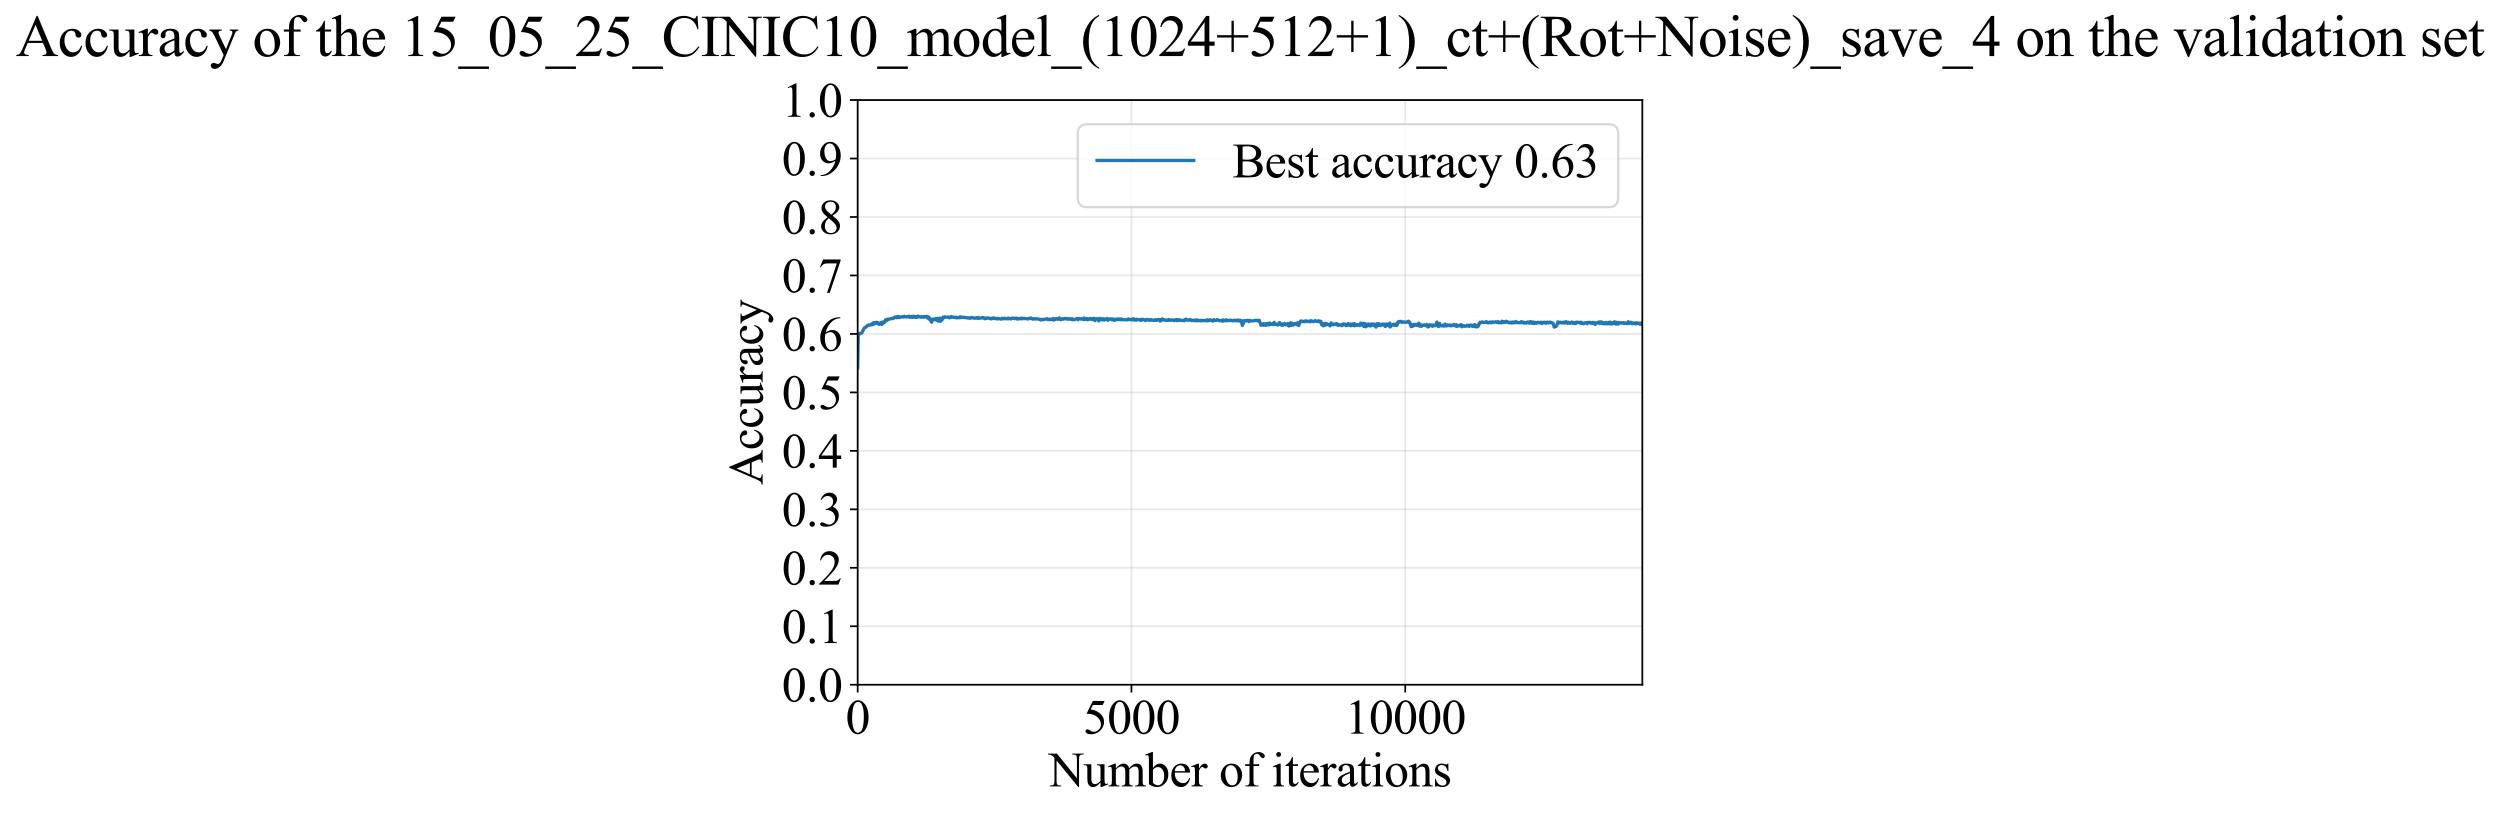 <?xml version="1.0" encoding="utf-8" standalone="no"?>
<!DOCTYPE svg PUBLIC "-//W3C//DTD SVG 1.1//EN"
  "http://www.w3.org/Graphics/SVG/1.1/DTD/svg11.dtd">
<svg xmlns:xlink="http://www.w3.org/1999/xlink" width="1137.803pt" height="369.808pt" viewBox="0 0 1137.803 369.808" xmlns="http://www.w3.org/2000/svg" version="1.1">
 <defs>
  <style type="text/css">*{stroke-linejoin: round; stroke-linecap: butt}</style>
 </defs>
 <g id="figure_1">
  <g id="patch_1">
   <path d="M 0 369.808 
L 1137.803 369.808 
L 1137.803 0 
L 0 0 
z
" style="fill: #ffffff"/>
  </g>
  <g id="axes_1">
   <g id="patch_2">
    <path d="M 390.341 311.644 
L 747.461 311.644 
L 747.461 45.532 
L 390.341 45.532 
z
" style="fill: #ffffff"/>
   </g>
   <g id="matplotlib.axis_1">
    <g id="xtick_1">
     <g id="line2d_1">
      <path d="M 390.341 311.644 
L 390.341 45.532 
" clip-path="url(#p180c0884a9)" style="fill: none; stroke: #b0b0b0; stroke-opacity: 0.3; stroke-width: 0.8; stroke-linecap: square"/>
     </g>
     <g id="line2d_2">
      <defs>
       <path id="m056ae314d1" d="M 0 0 
L 0 3.5 
" style="stroke: #000000; stroke-width: 0.8"/>
      </defs>
      <g>
       <use xlink:href="#m056ae314d1" x="390.341" y="311.644" style="stroke: #000000; stroke-width: 0.8"/>
      </g>
     </g>
     <g id="text_1">
      <!-- 0 -->
      <g transform="translate(384.841 333.92) scale(0.22 -0.22)">
       <defs>
        <path id="TimesNewRomanPSMT-30" d="M 231 2094 
Q 231 2819 450 3342 
Q 669 3866 1031 4122 
Q 1313 4325 1613 4325 
Q 2100 4325 2488 3828 
Q 2972 3213 2972 2159 
Q 2972 1422 2759 906 
Q 2547 391 2217 158 
Q 1888 -75 1581 -75 
Q 975 -75 572 641 
Q 231 1244 231 2094 
z
M 844 2016 
Q 844 1141 1059 588 
Q 1238 122 1591 122 
Q 1759 122 1940 273 
Q 2122 425 2216 781 
Q 2359 1319 2359 2297 
Q 2359 3022 2209 3506 
Q 2097 3866 1919 4016 
Q 1791 4119 1609 4119 
Q 1397 4119 1231 3928 
Q 1006 3669 925 3112 
Q 844 2556 844 2016 
z
" transform="scale(0.016)"/>
       </defs>
       <use xlink:href="#TimesNewRomanPSMT-30"/>
      </g>
     </g>
    </g>
    <g id="xtick_2">
     <g id="line2d_3">
      <path d="M 514.947 311.644 
L 514.947 45.532 
" clip-path="url(#p180c0884a9)" style="fill: none; stroke: #b0b0b0; stroke-opacity: 0.3; stroke-width: 0.8; stroke-linecap: square"/>
     </g>
     <g id="line2d_4">
      <g>
       <use xlink:href="#m056ae314d1" x="514.947" y="311.644" style="stroke: #000000; stroke-width: 0.8"/>
      </g>
     </g>
     <g id="text_2">
      <!-- 5000 -->
      <g transform="translate(492.947 333.92) scale(0.22 -0.22)">
       <defs>
        <path id="TimesNewRomanPSMT-35" d="M 2778 4238 
L 2534 3706 
L 1259 3706 
L 981 3138 
Q 1809 3016 2294 2522 
Q 2709 2097 2709 1522 
Q 2709 1188 2573 903 
Q 2438 619 2231 419 
Q 2025 219 1772 97 
Q 1413 -75 1034 -75 
Q 653 -75 479 54 
Q 306 184 306 341 
Q 306 428 378 495 
Q 450 563 559 563 
Q 641 563 702 538 
Q 763 513 909 409 
Q 1144 247 1384 247 
Q 1750 247 2026 523 
Q 2303 800 2303 1197 
Q 2303 1581 2056 1914 
Q 1809 2247 1375 2428 
Q 1034 2569 447 2591 
L 1259 4238 
L 2778 4238 
z
" transform="scale(0.016)"/>
       </defs>
       <use xlink:href="#TimesNewRomanPSMT-35"/>
       <use xlink:href="#TimesNewRomanPSMT-30" transform="translate(50 0)"/>
       <use xlink:href="#TimesNewRomanPSMT-30" transform="translate(100 0)"/>
       <use xlink:href="#TimesNewRomanPSMT-30" transform="translate(150 0)"/>
      </g>
     </g>
    </g>
    <g id="xtick_3">
     <g id="line2d_5">
      <path d="M 639.553 311.644 
L 639.553 45.532 
" clip-path="url(#p180c0884a9)" style="fill: none; stroke: #b0b0b0; stroke-opacity: 0.3; stroke-width: 0.8; stroke-linecap: square"/>
     </g>
     <g id="line2d_6">
      <g>
       <use xlink:href="#m056ae314d1" x="639.553" y="311.644" style="stroke: #000000; stroke-width: 0.8"/>
      </g>
     </g>
     <g id="text_3">
      <!-- 10000 -->
      <g transform="translate(612.053 333.92) scale(0.22 -0.22)">
       <defs>
        <path id="TimesNewRomanPSMT-31" d="M 750 3822 
L 1781 4325 
L 1884 4325 
L 1884 747 
Q 1884 391 1914 303 
Q 1944 216 2037 169 
Q 2131 122 2419 116 
L 2419 0 
L 825 0 
L 825 116 
Q 1125 122 1212 167 
Q 1300 213 1334 289 
Q 1369 366 1369 747 
L 1369 3034 
Q 1369 3497 1338 3628 
Q 1316 3728 1258 3775 
Q 1200 3822 1119 3822 
Q 1003 3822 797 3725 
L 750 3822 
z
" transform="scale(0.016)"/>
       </defs>
       <use xlink:href="#TimesNewRomanPSMT-31"/>
       <use xlink:href="#TimesNewRomanPSMT-30" transform="translate(50 0)"/>
       <use xlink:href="#TimesNewRomanPSMT-30" transform="translate(100 0)"/>
       <use xlink:href="#TimesNewRomanPSMT-30" transform="translate(150 0)"/>
       <use xlink:href="#TimesNewRomanPSMT-30" transform="translate(200 0)"/>
      </g>
     </g>
    </g>
    <g id="text_4">
     <!-- Number of iterations -->
     <g transform="translate(477.259 357.902) scale(0.22 -0.22)">
      <defs>
       <path id="TimesNewRomanPSMT-4e" d="M -84 4238 
L 1066 4238 
L 3656 1059 
L 3656 3503 
Q 3656 3894 3569 3991 
Q 3453 4122 3203 4122 
L 3056 4122 
L 3056 4238 
L 4531 4238 
L 4531 4122 
L 4381 4122 
Q 4113 4122 4000 3959 
Q 3931 3859 3931 3503 
L 3931 -69 
L 3819 -69 
L 1025 3344 
L 1025 734 
Q 1025 344 1109 247 
Q 1228 116 1475 116 
L 1625 116 
L 1625 0 
L 150 0 
L 150 116 
L 297 116 
Q 569 116 681 278 
Q 750 378 750 734 
L 750 3681 
Q 566 3897 470 3965 
Q 375 4034 191 4094 
Q 100 4122 -84 4122 
L -84 4238 
z
" transform="scale(0.016)"/>
       <path id="TimesNewRomanPSMT-75" d="M 2709 2863 
L 2709 1128 
Q 2709 631 2732 520 
Q 2756 409 2807 365 
Q 2859 322 2928 322 
Q 3025 322 3147 375 
L 3191 266 
L 2334 -88 
L 2194 -88 
L 2194 519 
Q 1825 119 1631 15 
Q 1438 -88 1222 -88 
Q 981 -88 804 51 
Q 628 191 559 409 
Q 491 628 491 1028 
L 491 2306 
Q 491 2509 447 2587 
Q 403 2666 317 2708 
Q 231 2750 6 2747 
L 6 2863 
L 1009 2863 
L 1009 947 
Q 1009 547 1148 422 
Q 1288 297 1484 297 
Q 1619 297 1789 381 
Q 1959 466 2194 703 
L 2194 2325 
Q 2194 2569 2105 2655 
Q 2016 2741 1734 2747 
L 1734 2863 
L 2709 2863 
z
" transform="scale(0.016)"/>
       <path id="TimesNewRomanPSMT-6d" d="M 1050 2338 
Q 1363 2650 1419 2697 
Q 1559 2816 1721 2881 
Q 1884 2947 2044 2947 
Q 2313 2947 2506 2790 
Q 2700 2634 2766 2338 
Q 3088 2713 3309 2830 
Q 3531 2947 3766 2947 
Q 3994 2947 4170 2830 
Q 4347 2713 4450 2447 
Q 4519 2266 4519 1878 
L 4519 647 
Q 4519 378 4559 278 
Q 4591 209 4675 161 
Q 4759 113 4950 113 
L 4950 0 
L 3538 0 
L 3538 113 
L 3597 113 
Q 3781 113 3884 184 
Q 3956 234 3988 344 
Q 4000 397 4000 647 
L 4000 1878 
Q 4000 2228 3916 2372 
Q 3794 2572 3525 2572 
Q 3359 2572 3192 2489 
Q 3025 2406 2788 2181 
L 2781 2147 
L 2788 2013 
L 2788 647 
Q 2788 353 2820 281 
Q 2853 209 2943 161 
Q 3034 113 3253 113 
L 3253 0 
L 1806 0 
L 1806 113 
Q 2044 113 2133 169 
Q 2222 225 2256 338 
Q 2272 391 2272 647 
L 2272 1878 
Q 2272 2228 2169 2381 
Q 2031 2581 1784 2581 
Q 1616 2581 1450 2491 
Q 1191 2353 1050 2181 
L 1050 647 
Q 1050 366 1089 281 
Q 1128 197 1204 155 
Q 1281 113 1516 113 
L 1516 0 
L 100 0 
L 100 113 
Q 297 113 375 155 
Q 453 197 493 289 
Q 534 381 534 647 
L 534 1741 
Q 534 2213 506 2350 
Q 484 2453 437 2492 
Q 391 2531 309 2531 
Q 222 2531 100 2484 
L 53 2597 
L 916 2947 
L 1050 2947 
L 1050 2338 
z
" transform="scale(0.016)"/>
       <path id="TimesNewRomanPSMT-62" d="M 984 2369 
Q 1400 2947 1881 2947 
Q 2322 2947 2650 2570 
Q 2978 2194 2978 1541 
Q 2978 778 2472 313 
Q 2038 -88 1503 -88 
Q 1253 -88 995 3 
Q 738 94 469 275 
L 469 3241 
Q 469 3728 445 3840 
Q 422 3953 372 3993 
Q 322 4034 247 4034 
Q 159 4034 28 3984 
L -16 4094 
L 844 4444 
L 984 4444 
L 984 2369 
z
M 984 2169 
L 984 456 
Q 1144 300 1314 220 
Q 1484 141 1663 141 
Q 1947 141 2192 453 
Q 2438 766 2438 1363 
Q 2438 1913 2192 2208 
Q 1947 2503 1634 2503 
Q 1469 2503 1303 2419 
Q 1178 2356 984 2169 
z
" transform="scale(0.016)"/>
       <path id="TimesNewRomanPSMT-65" d="M 681 1784 
Q 678 1147 991 784 
Q 1303 422 1725 422 
Q 2006 422 2214 576 
Q 2422 731 2563 1106 
L 2659 1044 
Q 2594 616 2278 264 
Q 1963 -88 1488 -88 
Q 972 -88 605 314 
Q 238 716 238 1394 
Q 238 2128 614 2539 
Q 991 2950 1559 2950 
Q 2041 2950 2350 2633 
Q 2659 2316 2659 1784 
L 681 1784 
z
M 681 1966 
L 2006 1966 
Q 1991 2241 1941 2353 
Q 1863 2528 1708 2628 
Q 1553 2728 1384 2728 
Q 1125 2728 920 2526 
Q 716 2325 681 1966 
z
" transform="scale(0.016)"/>
       <path id="TimesNewRomanPSMT-72" d="M 1038 2947 
L 1038 2303 
Q 1397 2947 1775 2947 
Q 1947 2947 2059 2842 
Q 2172 2738 2172 2600 
Q 2172 2478 2090 2393 
Q 2009 2309 1897 2309 
Q 1788 2309 1652 2417 
Q 1516 2525 1450 2525 
Q 1394 2525 1328 2463 
Q 1188 2334 1038 2041 
L 1038 669 
Q 1038 431 1097 309 
Q 1138 225 1241 169 
Q 1344 113 1538 113 
L 1538 0 
L 72 0 
L 72 113 
Q 291 113 397 181 
Q 475 231 506 341 
Q 522 394 522 644 
L 522 1753 
Q 522 2253 501 2348 
Q 481 2444 426 2487 
Q 372 2531 291 2531 
Q 194 2531 72 2484 
L 41 2597 
L 906 2947 
L 1038 2947 
z
" transform="scale(0.016)"/>
       <path id="TimesNewRomanPSMT-20" transform="scale(0.016)"/>
       <path id="TimesNewRomanPSMT-6f" d="M 1600 2947 
Q 2250 2947 2644 2453 
Q 2978 2031 2978 1484 
Q 2978 1100 2793 706 
Q 2609 313 2286 112 
Q 1963 -88 1566 -88 
Q 919 -88 538 428 
Q 216 863 216 1403 
Q 216 1797 411 2186 
Q 606 2575 925 2761 
Q 1244 2947 1600 2947 
z
M 1503 2744 
Q 1338 2744 1170 2645 
Q 1003 2547 900 2300 
Q 797 2053 797 1666 
Q 797 1041 1045 587 
Q 1294 134 1700 134 
Q 2003 134 2200 384 
Q 2397 634 2397 1244 
Q 2397 2006 2069 2444 
Q 1847 2744 1503 2744 
z
" transform="scale(0.016)"/>
       <path id="TimesNewRomanPSMT-66" d="M 1319 2638 
L 1319 756 
Q 1319 356 1406 250 
Q 1522 113 1716 113 
L 1975 113 
L 1975 0 
L 266 0 
L 266 113 
L 394 113 
Q 519 113 622 175 
Q 725 238 764 344 
Q 803 450 803 756 
L 803 2638 
L 247 2638 
L 247 2863 
L 803 2863 
L 803 3050 
Q 803 3478 940 3775 
Q 1078 4072 1361 4255 
Q 1644 4438 1997 4438 
Q 2325 4438 2600 4225 
Q 2781 4084 2781 3909 
Q 2781 3816 2700 3733 
Q 2619 3650 2525 3650 
Q 2453 3650 2373 3701 
Q 2294 3753 2178 3923 
Q 2063 4094 1966 4153 
Q 1869 4213 1750 4213 
Q 1606 4213 1506 4136 
Q 1406 4059 1362 3898 
Q 1319 3738 1319 3069 
L 1319 2863 
L 2056 2863 
L 2056 2638 
L 1319 2638 
z
" transform="scale(0.016)"/>
       <path id="TimesNewRomanPSMT-69" d="M 928 4444 
Q 1059 4444 1151 4351 
Q 1244 4259 1244 4128 
Q 1244 3997 1151 3903 
Q 1059 3809 928 3809 
Q 797 3809 703 3903 
Q 609 3997 609 4128 
Q 609 4259 701 4351 
Q 794 4444 928 4444 
z
M 1188 2947 
L 1188 647 
Q 1188 378 1227 289 
Q 1266 200 1342 156 
Q 1419 113 1622 113 
L 1622 0 
L 231 0 
L 231 113 
Q 441 113 512 153 
Q 584 194 626 287 
Q 669 381 669 647 
L 669 1750 
Q 669 2216 641 2353 
Q 619 2453 572 2492 
Q 525 2531 444 2531 
Q 356 2531 231 2484 
L 188 2597 
L 1050 2947 
L 1188 2947 
z
" transform="scale(0.016)"/>
       <path id="TimesNewRomanPSMT-74" d="M 1031 3803 
L 1031 2863 
L 1700 2863 
L 1700 2644 
L 1031 2644 
L 1031 788 
Q 1031 509 1111 412 
Q 1191 316 1316 316 
Q 1419 316 1516 380 
Q 1613 444 1666 569 
L 1788 569 
Q 1678 263 1478 108 
Q 1278 -47 1066 -47 
Q 922 -47 784 33 
Q 647 113 581 261 
Q 516 409 516 719 
L 516 2644 
L 63 2644 
L 63 2747 
Q 234 2816 414 2980 
Q 594 3144 734 3369 
Q 806 3488 934 3803 
L 1031 3803 
z
" transform="scale(0.016)"/>
       <path id="TimesNewRomanPSMT-61" d="M 1822 413 
Q 1381 72 1269 19 
Q 1100 -59 909 -59 
Q 613 -59 420 144 
Q 228 347 228 678 
Q 228 888 322 1041 
Q 450 1253 767 1440 
Q 1084 1628 1822 1897 
L 1822 2009 
Q 1822 2438 1686 2597 
Q 1550 2756 1291 2756 
Q 1094 2756 978 2650 
Q 859 2544 859 2406 
L 866 2225 
Q 866 2081 792 2003 
Q 719 1925 600 1925 
Q 484 1925 411 2006 
Q 338 2088 338 2228 
Q 338 2497 613 2722 
Q 888 2947 1384 2947 
Q 1766 2947 2009 2819 
Q 2194 2722 2281 2516 
Q 2338 2381 2338 1966 
L 2338 994 
Q 2338 584 2353 492 
Q 2369 400 2405 369 
Q 2441 338 2488 338 
Q 2538 338 2575 359 
Q 2641 400 2828 588 
L 2828 413 
Q 2478 -56 2159 -56 
Q 2006 -56 1915 50 
Q 1825 156 1822 413 
z
M 1822 616 
L 1822 1706 
Q 1350 1519 1213 1441 
Q 966 1303 859 1153 
Q 753 1003 753 825 
Q 753 600 887 451 
Q 1022 303 1197 303 
Q 1434 303 1822 616 
z
" transform="scale(0.016)"/>
       <path id="TimesNewRomanPSMT-6e" d="M 1034 2341 
Q 1538 2947 1994 2947 
Q 2228 2947 2397 2830 
Q 2566 2713 2666 2444 
Q 2734 2256 2734 1869 
L 2734 647 
Q 2734 375 2778 278 
Q 2813 200 2889 156 
Q 2966 113 3172 113 
L 3172 0 
L 1756 0 
L 1756 113 
L 1816 113 
Q 2016 113 2095 173 
Q 2175 234 2206 353 
Q 2219 400 2219 647 
L 2219 1819 
Q 2219 2209 2117 2386 
Q 2016 2563 1775 2563 
Q 1403 2563 1034 2156 
L 1034 647 
Q 1034 356 1069 288 
Q 1113 197 1189 155 
Q 1266 113 1500 113 
L 1500 0 
L 84 0 
L 84 113 
L 147 113 
Q 366 113 442 223 
Q 519 334 519 647 
L 519 1709 
Q 519 2225 495 2337 
Q 472 2450 423 2490 
Q 375 2531 294 2531 
Q 206 2531 84 2484 
L 38 2597 
L 900 2947 
L 1034 2947 
L 1034 2341 
z
" transform="scale(0.016)"/>
       <path id="TimesNewRomanPSMT-73" d="M 2050 2947 
L 2050 1972 
L 1947 1972 
Q 1828 2431 1642 2597 
Q 1456 2763 1169 2763 
Q 950 2763 815 2647 
Q 681 2531 681 2391 
Q 681 2216 781 2091 
Q 878 1963 1175 1819 
L 1631 1597 
Q 2266 1288 2266 781 
Q 2266 391 1970 151 
Q 1675 -88 1309 -88 
Q 1047 -88 709 6 
Q 606 38 541 38 
Q 469 38 428 -44 
L 325 -44 
L 325 978 
L 428 978 
Q 516 541 762 319 
Q 1009 97 1316 97 
Q 1531 97 1667 223 
Q 1803 350 1803 528 
Q 1803 744 1651 891 
Q 1500 1038 1047 1263 
Q 594 1488 453 1669 
Q 313 1847 313 2119 
Q 313 2472 555 2709 
Q 797 2947 1181 2947 
Q 1350 2947 1591 2875 
Q 1750 2828 1803 2828 
Q 1853 2828 1881 2850 
Q 1909 2872 1947 2947 
L 2050 2947 
z
" transform="scale(0.016)"/>
      </defs>
      <use xlink:href="#TimesNewRomanPSMT-4e"/>
      <use xlink:href="#TimesNewRomanPSMT-75" transform="translate(72.217 0)"/>
      <use xlink:href="#TimesNewRomanPSMT-6d" transform="translate(122.217 0)"/>
      <use xlink:href="#TimesNewRomanPSMT-62" transform="translate(200 0)"/>
      <use xlink:href="#TimesNewRomanPSMT-65" transform="translate(250 0)"/>
      <use xlink:href="#TimesNewRomanPSMT-72" transform="translate(294.385 0)"/>
      <use xlink:href="#TimesNewRomanPSMT-20" transform="translate(327.686 0)"/>
      <use xlink:href="#TimesNewRomanPSMT-6f" transform="translate(352.686 0)"/>
      <use xlink:href="#TimesNewRomanPSMT-66" transform="translate(402.686 0)"/>
      <use xlink:href="#TimesNewRomanPSMT-20" transform="translate(435.986 0)"/>
      <use xlink:href="#TimesNewRomanPSMT-69" transform="translate(460.986 0)"/>
      <use xlink:href="#TimesNewRomanPSMT-74" transform="translate(488.77 0)"/>
      <use xlink:href="#TimesNewRomanPSMT-65" transform="translate(516.553 0)"/>
      <use xlink:href="#TimesNewRomanPSMT-72" transform="translate(560.938 0)"/>
      <use xlink:href="#TimesNewRomanPSMT-61" transform="translate(594.238 0)"/>
      <use xlink:href="#TimesNewRomanPSMT-74" transform="translate(638.623 0)"/>
      <use xlink:href="#TimesNewRomanPSMT-69" transform="translate(666.406 0)"/>
      <use xlink:href="#TimesNewRomanPSMT-6f" transform="translate(694.189 0)"/>
      <use xlink:href="#TimesNewRomanPSMT-6e" transform="translate(744.189 0)"/>
      <use xlink:href="#TimesNewRomanPSMT-73" transform="translate(794.189 0)"/>
     </g>
    </g>
   </g>
   <g id="matplotlib.axis_2">
    <g id="ytick_1">
     <g id="line2d_7">
      <path d="M 390.341 311.644 
L 747.461 311.644 
" clip-path="url(#p180c0884a9)" style="fill: none; stroke: #b0b0b0; stroke-opacity: 0.3; stroke-width: 0.8; stroke-linecap: square"/>
     </g>
     <g id="line2d_8">
      <defs>
       <path id="md6f00e86e1" d="M 0 0 
L -3.5 0 
" style="stroke: #000000; stroke-width: 0.8"/>
      </defs>
      <g>
       <use xlink:href="#md6f00e86e1" x="390.341" y="311.644" style="stroke: #000000; stroke-width: 0.8"/>
      </g>
     </g>
     <g id="text_5">
      <!-- 0.0 -->
      <g transform="translate(355.841 319.282) scale(0.22 -0.22)">
       <defs>
        <path id="TimesNewRomanPSMT-2e" d="M 800 606 
Q 947 606 1047 504 
Q 1147 403 1147 259 
Q 1147 116 1045 14 
Q 944 -88 800 -88 
Q 656 -88 554 14 
Q 453 116 453 259 
Q 453 406 554 506 
Q 656 606 800 606 
z
" transform="scale(0.016)"/>
       </defs>
       <use xlink:href="#TimesNewRomanPSMT-30"/>
       <use xlink:href="#TimesNewRomanPSMT-2e" transform="translate(50 0)"/>
       <use xlink:href="#TimesNewRomanPSMT-30" transform="translate(75 0)"/>
      </g>
     </g>
    </g>
    <g id="ytick_2">
     <g id="line2d_9">
      <path d="M 390.341 285.032 
L 747.461 285.032 
" clip-path="url(#p180c0884a9)" style="fill: none; stroke: #b0b0b0; stroke-opacity: 0.3; stroke-width: 0.8; stroke-linecap: square"/>
     </g>
     <g id="line2d_10">
      <g>
       <use xlink:href="#md6f00e86e1" x="390.341" y="285.032" style="stroke: #000000; stroke-width: 0.8"/>
      </g>
     </g>
     <g id="text_6">
      <!-- 0.1 -->
      <g transform="translate(355.841 292.67) scale(0.22 -0.22)">
       <use xlink:href="#TimesNewRomanPSMT-30"/>
       <use xlink:href="#TimesNewRomanPSMT-2e" transform="translate(50 0)"/>
       <use xlink:href="#TimesNewRomanPSMT-31" transform="translate(75 0)"/>
      </g>
     </g>
    </g>
    <g id="ytick_3">
     <g id="line2d_11">
      <path d="M 390.341 258.421 
L 747.461 258.421 
" clip-path="url(#p180c0884a9)" style="fill: none; stroke: #b0b0b0; stroke-opacity: 0.3; stroke-width: 0.8; stroke-linecap: square"/>
     </g>
     <g id="line2d_12">
      <g>
       <use xlink:href="#md6f00e86e1" x="390.341" y="258.421" style="stroke: #000000; stroke-width: 0.8"/>
      </g>
     </g>
     <g id="text_7">
      <!-- 0.2 -->
      <g transform="translate(355.841 266.059) scale(0.22 -0.22)">
       <defs>
        <path id="TimesNewRomanPSMT-32" d="M 2934 816 
L 2638 0 
L 138 0 
L 138 116 
Q 1241 1122 1691 1759 
Q 2141 2397 2141 2925 
Q 2141 3328 1894 3587 
Q 1647 3847 1303 3847 
Q 991 3847 742 3664 
Q 494 3481 375 3128 
L 259 3128 
Q 338 3706 661 4015 
Q 984 4325 1469 4325 
Q 1984 4325 2329 3994 
Q 2675 3663 2675 3213 
Q 2675 2891 2525 2569 
Q 2294 2063 1775 1497 
Q 997 647 803 472 
L 1909 472 
Q 2247 472 2383 497 
Q 2519 522 2628 598 
Q 2738 675 2819 816 
L 2934 816 
z
" transform="scale(0.016)"/>
       </defs>
       <use xlink:href="#TimesNewRomanPSMT-30"/>
       <use xlink:href="#TimesNewRomanPSMT-2e" transform="translate(50 0)"/>
       <use xlink:href="#TimesNewRomanPSMT-32" transform="translate(75 0)"/>
      </g>
     </g>
    </g>
    <g id="ytick_4">
     <g id="line2d_13">
      <path d="M 390.341 231.81 
L 747.461 231.81 
" clip-path="url(#p180c0884a9)" style="fill: none; stroke: #b0b0b0; stroke-opacity: 0.3; stroke-width: 0.8; stroke-linecap: square"/>
     </g>
     <g id="line2d_14">
      <g>
       <use xlink:href="#md6f00e86e1" x="390.341" y="231.81" style="stroke: #000000; stroke-width: 0.8"/>
      </g>
     </g>
     <g id="text_8">
      <!-- 0.3 -->
      <g transform="translate(355.841 239.448) scale(0.22 -0.22)">
       <defs>
        <path id="TimesNewRomanPSMT-33" d="M 325 3431 
Q 506 3859 782 4092 
Q 1059 4325 1472 4325 
Q 1981 4325 2253 3994 
Q 2459 3747 2459 3466 
Q 2459 3003 1878 2509 
Q 2269 2356 2469 2072 
Q 2669 1788 2669 1403 
Q 2669 853 2319 450 
Q 1863 -75 997 -75 
Q 569 -75 414 31 
Q 259 138 259 259 
Q 259 350 332 419 
Q 406 488 509 488 
Q 588 488 669 463 
Q 722 447 909 348 
Q 1097 250 1169 231 
Q 1284 197 1416 197 
Q 1734 197 1970 444 
Q 2206 691 2206 1028 
Q 2206 1275 2097 1509 
Q 2016 1684 1919 1775 
Q 1784 1900 1550 2001 
Q 1316 2103 1072 2103 
L 972 2103 
L 972 2197 
Q 1219 2228 1467 2375 
Q 1716 2522 1828 2728 
Q 1941 2934 1941 3181 
Q 1941 3503 1739 3701 
Q 1538 3900 1238 3900 
Q 753 3900 428 3381 
L 325 3431 
z
" transform="scale(0.016)"/>
       </defs>
       <use xlink:href="#TimesNewRomanPSMT-30"/>
       <use xlink:href="#TimesNewRomanPSMT-2e" transform="translate(50 0)"/>
       <use xlink:href="#TimesNewRomanPSMT-33" transform="translate(75 0)"/>
      </g>
     </g>
    </g>
    <g id="ytick_5">
     <g id="line2d_15">
      <path d="M 390.341 205.199 
L 747.461 205.199 
" clip-path="url(#p180c0884a9)" style="fill: none; stroke: #b0b0b0; stroke-opacity: 0.3; stroke-width: 0.8; stroke-linecap: square"/>
     </g>
     <g id="line2d_16">
      <g>
       <use xlink:href="#md6f00e86e1" x="390.341" y="205.199" style="stroke: #000000; stroke-width: 0.8"/>
      </g>
     </g>
     <g id="text_9">
      <!-- 0.4 -->
      <g transform="translate(355.841 212.837) scale(0.22 -0.22)">
       <defs>
        <path id="TimesNewRomanPSMT-34" d="M 2978 1563 
L 2978 1119 
L 2409 1119 
L 2409 0 
L 1894 0 
L 1894 1119 
L 100 1119 
L 100 1519 
L 2066 4325 
L 2409 4325 
L 2409 1563 
L 2978 1563 
z
M 1894 1563 
L 1894 3666 
L 406 1563 
L 1894 1563 
z
" transform="scale(0.016)"/>
       </defs>
       <use xlink:href="#TimesNewRomanPSMT-30"/>
       <use xlink:href="#TimesNewRomanPSMT-2e" transform="translate(50 0)"/>
       <use xlink:href="#TimesNewRomanPSMT-34" transform="translate(75 0)"/>
      </g>
     </g>
    </g>
    <g id="ytick_6">
     <g id="line2d_17">
      <path d="M 390.341 178.588 
L 747.461 178.588 
" clip-path="url(#p180c0884a9)" style="fill: none; stroke: #b0b0b0; stroke-opacity: 0.3; stroke-width: 0.8; stroke-linecap: square"/>
     </g>
     <g id="line2d_18">
      <g>
       <use xlink:href="#md6f00e86e1" x="390.341" y="178.588" style="stroke: #000000; stroke-width: 0.8"/>
      </g>
     </g>
     <g id="text_10">
      <!-- 0.5 -->
      <g transform="translate(355.841 186.226) scale(0.22 -0.22)">
       <use xlink:href="#TimesNewRomanPSMT-30"/>
       <use xlink:href="#TimesNewRomanPSMT-2e" transform="translate(50 0)"/>
       <use xlink:href="#TimesNewRomanPSMT-35" transform="translate(75 0)"/>
      </g>
     </g>
    </g>
    <g id="ytick_7">
     <g id="line2d_19">
      <path d="M 390.341 151.976 
L 747.461 151.976 
" clip-path="url(#p180c0884a9)" style="fill: none; stroke: #b0b0b0; stroke-opacity: 0.3; stroke-width: 0.8; stroke-linecap: square"/>
     </g>
     <g id="line2d_20">
      <g>
       <use xlink:href="#md6f00e86e1" x="390.341" y="151.976" style="stroke: #000000; stroke-width: 0.8"/>
      </g>
     </g>
     <g id="text_11">
      <!-- 0.6 -->
      <g transform="translate(355.841 159.614) scale(0.22 -0.22)">
       <defs>
        <path id="TimesNewRomanPSMT-36" d="M 2869 4325 
L 2869 4209 
Q 2456 4169 2195 4045 
Q 1934 3922 1679 3669 
Q 1425 3416 1258 3105 
Q 1091 2794 978 2366 
Q 1428 2675 1881 2675 
Q 2316 2675 2634 2325 
Q 2953 1975 2953 1425 
Q 2953 894 2631 456 
Q 2244 -75 1606 -75 
Q 1172 -75 869 213 
Q 275 772 275 1663 
Q 275 2231 503 2743 
Q 731 3256 1154 3653 
Q 1578 4050 1965 4187 
Q 2353 4325 2688 4325 
L 2869 4325 
z
M 925 2138 
Q 869 1716 869 1456 
Q 869 1156 980 804 
Q 1091 453 1309 247 
Q 1469 100 1697 100 
Q 1969 100 2183 356 
Q 2397 613 2397 1088 
Q 2397 1622 2184 2012 
Q 1972 2403 1581 2403 
Q 1463 2403 1327 2353 
Q 1191 2303 925 2138 
z
" transform="scale(0.016)"/>
       </defs>
       <use xlink:href="#TimesNewRomanPSMT-30"/>
       <use xlink:href="#TimesNewRomanPSMT-2e" transform="translate(50 0)"/>
       <use xlink:href="#TimesNewRomanPSMT-36" transform="translate(75 0)"/>
      </g>
     </g>
    </g>
    <g id="ytick_8">
     <g id="line2d_21">
      <path d="M 390.341 125.365 
L 747.461 125.365 
" clip-path="url(#p180c0884a9)" style="fill: none; stroke: #b0b0b0; stroke-opacity: 0.3; stroke-width: 0.8; stroke-linecap: square"/>
     </g>
     <g id="line2d_22">
      <g>
       <use xlink:href="#md6f00e86e1" x="390.341" y="125.365" style="stroke: #000000; stroke-width: 0.8"/>
      </g>
     </g>
     <g id="text_12">
      <!-- 0.7 -->
      <g transform="translate(355.841 133.003) scale(0.22 -0.22)">
       <defs>
        <path id="TimesNewRomanPSMT-37" d="M 644 4238 
L 2916 4238 
L 2916 4119 
L 1503 -88 
L 1153 -88 
L 2419 3728 
L 1253 3728 
Q 900 3728 750 3644 
Q 488 3500 328 3200 
L 238 3234 
L 644 4238 
z
" transform="scale(0.016)"/>
       </defs>
       <use xlink:href="#TimesNewRomanPSMT-30"/>
       <use xlink:href="#TimesNewRomanPSMT-2e" transform="translate(50 0)"/>
       <use xlink:href="#TimesNewRomanPSMT-37" transform="translate(75 0)"/>
      </g>
     </g>
    </g>
    <g id="ytick_9">
     <g id="line2d_23">
      <path d="M 390.341 98.754 
L 747.461 98.754 
" clip-path="url(#p180c0884a9)" style="fill: none; stroke: #b0b0b0; stroke-opacity: 0.3; stroke-width: 0.8; stroke-linecap: square"/>
     </g>
     <g id="line2d_24">
      <g>
       <use xlink:href="#md6f00e86e1" x="390.341" y="98.754" style="stroke: #000000; stroke-width: 0.8"/>
      </g>
     </g>
     <g id="text_13">
      <!-- 0.8 -->
      <g transform="translate(355.841 106.392) scale(0.22 -0.22)">
       <defs>
        <path id="TimesNewRomanPSMT-38" d="M 1228 2134 
Q 725 2547 579 2797 
Q 434 3047 434 3316 
Q 434 3728 753 4026 
Q 1072 4325 1600 4325 
Q 2113 4325 2425 4047 
Q 2738 3769 2738 3413 
Q 2738 3175 2569 2928 
Q 2400 2681 1866 2347 
Q 2416 1922 2594 1678 
Q 2831 1359 2831 1006 
Q 2831 559 2490 242 
Q 2150 -75 1597 -75 
Q 994 -75 656 303 
Q 388 606 388 966 
Q 388 1247 577 1523 
Q 766 1800 1228 2134 
z
M 1719 2469 
Q 2094 2806 2194 3001 
Q 2294 3197 2294 3444 
Q 2294 3772 2109 3958 
Q 1925 4144 1606 4144 
Q 1288 4144 1088 3959 
Q 888 3775 888 3528 
Q 888 3366 970 3203 
Q 1053 3041 1206 2894 
L 1719 2469 
z
M 1375 2016 
Q 1116 1797 991 1539 
Q 866 1281 866 981 
Q 866 578 1086 336 
Q 1306 94 1647 94 
Q 1984 94 2187 284 
Q 2391 475 2391 747 
Q 2391 972 2272 1150 
Q 2050 1481 1375 2016 
z
" transform="scale(0.016)"/>
       </defs>
       <use xlink:href="#TimesNewRomanPSMT-30"/>
       <use xlink:href="#TimesNewRomanPSMT-2e" transform="translate(50 0)"/>
       <use xlink:href="#TimesNewRomanPSMT-38" transform="translate(75 0)"/>
      </g>
     </g>
    </g>
    <g id="ytick_10">
     <g id="line2d_25">
      <path d="M 390.341 72.143 
L 747.461 72.143 
" clip-path="url(#p180c0884a9)" style="fill: none; stroke: #b0b0b0; stroke-opacity: 0.3; stroke-width: 0.8; stroke-linecap: square"/>
     </g>
     <g id="line2d_26">
      <g>
       <use xlink:href="#md6f00e86e1" x="390.341" y="72.143" style="stroke: #000000; stroke-width: 0.8"/>
      </g>
     </g>
     <g id="text_14">
      <!-- 0.9 -->
      <g transform="translate(355.841 79.781) scale(0.22 -0.22)">
       <defs>
        <path id="TimesNewRomanPSMT-39" d="M 338 -88 
L 338 28 
Q 744 34 1094 217 
Q 1444 400 1770 856 
Q 2097 1313 2225 1859 
Q 1734 1544 1338 1544 
Q 891 1544 572 1889 
Q 253 2234 253 2806 
Q 253 3363 572 3797 
Q 956 4325 1575 4325 
Q 2097 4325 2469 3894 
Q 2925 3359 2925 2575 
Q 2925 1869 2578 1258 
Q 2231 647 1613 244 
Q 1109 -88 516 -88 
L 338 -88 
z
M 2275 2091 
Q 2331 2497 2331 2741 
Q 2331 3044 2228 3395 
Q 2125 3747 1936 3934 
Q 1747 4122 1506 4122 
Q 1228 4122 1018 3872 
Q 809 3622 809 3128 
Q 809 2469 1088 2097 
Q 1291 1828 1588 1828 
Q 1731 1828 1928 1897 
Q 2125 1966 2275 2091 
z
" transform="scale(0.016)"/>
       </defs>
       <use xlink:href="#TimesNewRomanPSMT-30"/>
       <use xlink:href="#TimesNewRomanPSMT-2e" transform="translate(50 0)"/>
       <use xlink:href="#TimesNewRomanPSMT-39" transform="translate(75 0)"/>
      </g>
     </g>
    </g>
    <g id="ytick_11">
     <g id="line2d_27">
      <path d="M 390.341 45.532 
L 747.461 45.532 
" clip-path="url(#p180c0884a9)" style="fill: none; stroke: #b0b0b0; stroke-opacity: 0.3; stroke-width: 0.8; stroke-linecap: square"/>
     </g>
     <g id="line2d_28">
      <g>
       <use xlink:href="#md6f00e86e1" x="390.341" y="45.532" style="stroke: #000000; stroke-width: 0.8"/>
      </g>
     </g>
     <g id="text_15">
      <!-- 1.0 -->
      <g transform="translate(355.841 53.17) scale(0.22 -0.22)">
       <use xlink:href="#TimesNewRomanPSMT-31"/>
       <use xlink:href="#TimesNewRomanPSMT-2e" transform="translate(50 0)"/>
       <use xlink:href="#TimesNewRomanPSMT-30" transform="translate(75 0)"/>
      </g>
     </g>
    </g>
    <g id="text_16">
     <!-- Accuracy -->
     <g transform="translate(347.094 220.726) rotate(-90) scale(0.22 -0.22)">
      <defs>
       <path id="TimesNewRomanPSMT-41" d="M 2928 1419 
L 1288 1419 
L 1000 750 
Q 894 503 894 381 
Q 894 284 986 211 
Q 1078 138 1384 116 
L 1384 0 
L 50 0 
L 50 116 
Q 316 163 394 238 
Q 553 388 747 847 
L 2238 4334 
L 2347 4334 
L 3822 809 
Q 4000 384 4145 257 
Q 4291 131 4550 116 
L 4550 0 
L 2878 0 
L 2878 116 
Q 3131 128 3220 200 
Q 3309 272 3309 375 
Q 3309 513 3184 809 
L 2928 1419 
z
M 2841 1650 
L 2122 3363 
L 1384 1650 
L 2841 1650 
z
" transform="scale(0.016)"/>
       <path id="TimesNewRomanPSMT-63" d="M 2631 1088 
Q 2516 522 2178 217 
Q 1841 -88 1431 -88 
Q 944 -88 581 321 
Q 219 731 219 1428 
Q 219 2103 620 2525 
Q 1022 2947 1584 2947 
Q 2006 2947 2278 2723 
Q 2550 2500 2550 2259 
Q 2550 2141 2473 2067 
Q 2397 1994 2259 1994 
Q 2075 1994 1981 2113 
Q 1928 2178 1911 2362 
Q 1894 2547 1784 2644 
Q 1675 2738 1481 2738 
Q 1169 2738 978 2506 
Q 725 2200 725 1697 
Q 725 1184 976 792 
Q 1228 400 1656 400 
Q 1963 400 2206 609 
Q 2378 753 2541 1131 
L 2631 1088 
z
" transform="scale(0.016)"/>
       <path id="TimesNewRomanPSMT-79" d="M 38 2863 
L 1372 2863 
L 1372 2747 
L 1306 2747 
Q 1166 2747 1095 2686 
Q 1025 2625 1025 2534 
Q 1025 2413 1128 2197 
L 1825 753 
L 2466 2334 
Q 2519 2463 2519 2588 
Q 2519 2644 2497 2672 
Q 2472 2706 2419 2726 
Q 2366 2747 2231 2747 
L 2231 2863 
L 3163 2863 
L 3163 2747 
Q 3047 2734 2984 2696 
Q 2922 2659 2847 2556 
Q 2819 2513 2741 2316 
L 1575 -541 
Q 1406 -956 1132 -1168 
Q 859 -1381 606 -1381 
Q 422 -1381 303 -1275 
Q 184 -1169 184 -1031 
Q 184 -900 270 -820 
Q 356 -741 506 -741 
Q 609 -741 788 -809 
Q 913 -856 944 -856 
Q 1038 -856 1148 -759 
Q 1259 -663 1372 -384 
L 1575 113 
L 547 2272 
Q 500 2369 397 2513 
Q 319 2622 269 2659 
Q 197 2709 38 2747 
L 38 2863 
z
" transform="scale(0.016)"/>
      </defs>
      <use xlink:href="#TimesNewRomanPSMT-41"/>
      <use xlink:href="#TimesNewRomanPSMT-63" transform="translate(72.217 0)"/>
      <use xlink:href="#TimesNewRomanPSMT-63" transform="translate(116.602 0)"/>
      <use xlink:href="#TimesNewRomanPSMT-75" transform="translate(160.986 0)"/>
      <use xlink:href="#TimesNewRomanPSMT-72" transform="translate(210.986 0)"/>
      <use xlink:href="#TimesNewRomanPSMT-61" transform="translate(244.287 0)"/>
      <use xlink:href="#TimesNewRomanPSMT-63" transform="translate(288.672 0)"/>
      <use xlink:href="#TimesNewRomanPSMT-79" transform="translate(333.057 0)"/>
     </g>
    </g>
   </g>
   <g id="line2d_29">
    <path d="M 390.341 167.514 
L 390.591 153.1 
L 391.089 151.784 
L 391.339 151.858 
L 391.588 151.681 
L 392.087 151.607 
L 392.336 151.341 
L 393.334 149.3 
L 393.833 148.99 
L 394.082 148.916 
L 394.83 148.118 
L 395.08 148.177 
L 395.329 147.837 
L 395.578 148.029 
L 396.077 147.925 
L 396.327 147.659 
L 396.576 147.837 
L 396.825 147.364 
L 397.075 147.792 
L 397.573 146.861 
L 397.823 147.512 
L 398.072 146.802 
L 398.571 146.758 
L 398.82 147.171 
L 399.07 146.669 
L 399.569 147.186 
L 399.818 146.935 
L 400.067 147.689 
L 400.566 147.157 
L 400.815 147.305 
L 401.065 146.758 
L 401.314 147.689 
L 401.813 146.521 
L 402.062 147.053 
L 402.312 146.935 
L 402.561 146.639 
L 403.06 145.516 
L 403.309 146.107 
L 403.559 145.353 
L 403.808 145.649 
L 404.057 145.56 
L 404.307 145.22 
L 405.304 145.176 
L 405.554 144.969 
L 406.053 144.85 
L 406.302 145.028 
L 406.551 144.821 
L 406.801 144.791 
L 407.05 144.422 
L 407.299 144.392 
L 407.549 144.185 
L 407.798 144.496 
L 408.048 144.584 
L 408.297 144.451 
L 408.546 144.023 
L 408.796 144.57 
L 409.045 144.082 
L 409.544 144.525 
L 409.793 144.318 
L 410.541 144.215 
L 411.04 144.082 
L 411.29 144.318 
L 411.539 143.934 
L 411.788 144.141 
L 412.038 144.067 
L 412.537 144.303 
L 412.786 144.141 
L 413.035 144.2 
L 413.534 143.934 
L 413.783 143.934 
L 414.033 144.466 
L 414.282 144.037 
L 414.532 144.392 
L 415.03 143.978 
L 415.28 144.481 
L 415.779 143.934 
L 416.028 144.318 
L 416.277 144.037 
L 416.776 144.51 
L 417.025 144.141 
L 417.275 144.466 
L 417.774 143.801 
L 418.272 144.111 
L 418.522 144.126 
L 418.771 144.333 
L 419.021 144.348 
L 419.27 144.067 
L 419.519 144.333 
L 420.018 144.244 
L 420.268 144.377 
L 420.517 144.037 
L 421.016 144.289 
L 421.265 144.229 
L 421.514 143.978 
L 421.764 143.978 
L 422.013 144.111 
L 422.263 144.821 
L 422.512 144.2 
L 422.761 144.821 
L 423.011 144.643 
L 423.26 145.678 
L 423.51 145.264 
L 424.008 146.669 
L 424.258 145.693 
L 424.507 145.235 
L 425.006 145.22 
L 425.255 145.53 
L 425.505 145.161 
L 425.754 145.442 
L 426.003 144.895 
L 426.253 145.767 
L 426.502 145.442 
L 426.752 144.895 
L 427.001 146.137 
L 427.25 145.885 
L 427.5 144.85 
L 427.749 144.776 
L 427.998 146.24 
L 428.248 145.457 
L 428.497 145.368 
L 428.747 145.649 
L 429.245 144.303 
L 429.495 144.703 
L 429.994 144.17 
L 430.243 144.377 
L 431.24 144.318 
L 431.49 144.229 
L 431.739 144.318 
L 431.989 144.643 
L 432.238 144.629 
L 432.487 144.496 
L 432.737 144.17 
L 432.986 144.082 
L 433.236 144.436 
L 433.984 144.274 
L 434.233 144.525 
L 434.732 144.422 
L 434.981 144.57 
L 435.231 144.363 
L 435.48 144.703 
L 435.979 144.496 
L 436.727 144.614 
L 436.976 144.156 
L 437.226 144.584 
L 437.475 144.274 
L 437.724 144.496 
L 437.974 144.363 
L 438.223 144.51 
L 438.473 144.51 
L 438.722 144.377 
L 440.218 144.717 
L 440.468 144.584 
L 440.967 144.658 
L 441.216 144.865 
L 441.465 144.688 
L 441.715 144.821 
L 442.213 144.466 
L 442.962 144.703 
L 443.211 144.703 
L 443.46 144.88 
L 443.71 144.717 
L 444.209 144.732 
L 444.707 144.54 
L 444.957 144.91 
L 445.206 144.54 
L 445.705 144.85 
L 446.453 144.762 
L 446.702 144.599 
L 446.952 144.658 
L 447.201 144.481 
L 447.451 144.762 
L 447.7 144.599 
L 448.199 145.072 
L 448.448 144.732 
L 448.947 144.939 
L 449.446 144.673 
L 449.944 144.821 
L 450.194 144.762 
L 450.693 145.043 
L 450.942 145.176 
L 451.191 144.865 
L 451.69 144.983 
L 451.939 144.688 
L 452.189 144.954 
L 452.438 144.969 
L 452.688 144.762 
L 452.937 145.013 
L 453.186 145.087 
L 453.436 144.998 
L 453.685 145.072 
L 453.935 144.88 
L 454.184 145.161 
L 454.433 145.043 
L 454.932 145.087 
L 455.181 145.072 
L 455.68 145.279 
L 456.179 144.791 
L 456.428 145.013 
L 456.678 145.013 
L 456.927 145.146 
L 457.177 144.821 
L 457.925 145.057 
L 458.174 145.043 
L 458.423 145.146 
L 458.673 144.821 
L 458.922 144.762 
L 459.172 145.087 
L 459.92 145.013 
L 460.169 145.19 
L 460.419 144.836 
L 460.668 144.954 
L 460.917 144.732 
L 461.167 144.88 
L 461.416 144.806 
L 461.915 145.043 
L 462.164 144.85 
L 462.663 144.776 
L 462.912 145.19 
L 463.162 145.176 
L 463.411 145.043 
L 463.661 145.131 
L 463.91 144.924 
L 464.409 145.057 
L 464.658 144.836 
L 464.908 145.131 
L 465.157 144.821 
L 465.656 144.895 
L 465.905 145.043 
L 466.154 144.895 
L 467.401 145.117 
L 467.651 144.998 
L 467.9 145.176 
L 468.399 144.865 
L 468.648 145.013 
L 469.147 144.717 
L 469.396 144.776 
L 469.646 145.072 
L 469.895 145.102 
L 470.145 145.264 
L 470.394 145.087 
L 470.893 145.161 
L 471.142 144.969 
L 471.392 145.205 
L 471.641 145.205 
L 472.14 145.072 
L 472.638 145.25 
L 473.137 145.353 
L 473.387 145.338 
L 473.636 145.619 
L 473.885 145.604 
L 474.135 145.383 
L 474.384 145.545 
L 474.634 145.516 
L 475.132 145.279 
L 475.382 145.353 
L 476.13 145.19 
L 476.379 145.22 
L 476.629 145.028 
L 476.878 145.442 
L 477.377 145.309 
L 477.626 145.486 
L 477.876 145.205 
L 478.125 145.235 
L 478.374 145.501 
L 478.624 145.205 
L 478.873 145.471 
L 479.122 145.279 
L 479.372 144.924 
L 479.621 145.678 
L 480.12 145.323 
L 480.369 145.368 
L 480.619 144.954 
L 480.868 145.25 
L 481.118 144.983 
L 481.616 145.368 
L 481.866 145.264 
L 482.115 144.658 
L 482.364 145.102 
L 482.614 145.235 
L 482.863 145.53 
L 483.113 145.072 
L 483.611 145.087 
L 483.861 145.309 
L 484.11 145.057 
L 484.36 145.087 
L 484.609 144.895 
L 484.858 145.146 
L 485.108 144.88 
L 485.357 145.072 
L 485.607 145.072 
L 485.856 145.309 
L 486.355 144.983 
L 486.604 145.235 
L 486.853 145.309 
L 487.103 145.102 
L 487.352 145.057 
L 487.851 145.442 
L 488.1 145.087 
L 488.35 145.545 
L 488.599 145.486 
L 488.849 145.545 
L 489.098 145.338 
L 489.347 145.309 
L 489.846 145.087 
L 490.345 145.028 
L 490.594 145.53 
L 490.844 144.939 
L 491.093 145.102 
L 491.342 145.013 
L 491.841 145.205 
L 492.091 145.19 
L 492.34 145.043 
L 492.589 145.161 
L 492.839 145.117 
L 493.088 145.486 
L 493.337 144.717 
L 493.587 145.442 
L 493.836 145.19 
L 494.086 145.294 
L 494.584 144.924 
L 494.834 145.545 
L 495.083 145.457 
L 495.582 145.057 
L 495.831 145.309 
L 496.33 144.91 
L 496.579 145.264 
L 496.829 145.057 
L 497.078 145.471 
L 497.328 144.954 
L 497.577 145.235 
L 497.826 144.865 
L 498.076 145.131 
L 498.325 145.944 
L 498.575 145.19 
L 498.824 145.057 
L 499.073 145.264 
L 499.323 145.072 
L 499.572 145.176 
L 499.821 145.072 
L 500.071 146.092 
L 500.57 144.939 
L 500.819 145.279 
L 501.318 145.264 
L 501.567 145.59 
L 501.817 145.013 
L 502.066 145.235 
L 502.315 145.294 
L 502.565 145.693 
L 502.814 145.176 
L 503.063 145.397 
L 503.313 145.22 
L 503.562 145.442 
L 503.812 144.924 
L 504.061 145.013 
L 504.31 145.767 
L 504.56 145.205 
L 504.809 145.294 
L 505.059 145.161 
L 505.308 145.264 
L 505.557 145.087 
L 506.056 145.575 
L 506.305 145.205 
L 506.555 145.146 
L 506.804 145.353 
L 507.054 145.826 
L 507.303 145.323 
L 507.552 145.678 
L 507.802 145.279 
L 508.051 145.25 
L 508.301 145.501 
L 508.799 145.146 
L 509.049 145.383 
L 509.298 145.176 
L 509.548 145.264 
L 509.797 145.471 
L 510.046 145.471 
L 510.296 145.131 
L 510.545 145.516 
L 512.54 145.53 
L 512.79 145.634 
L 513.039 145.442 
L 513.288 145.457 
L 513.538 145.176 
L 513.787 145.471 
L 514.036 145.323 
L 514.535 145.516 
L 514.785 145.383 
L 515.034 145.619 
L 515.533 145.087 
L 515.782 145.634 
L 516.032 145.102 
L 516.281 145.649 
L 516.53 145.442 
L 517.029 145.708 
L 517.278 145.294 
L 517.528 145.634 
L 517.777 145.397 
L 518.027 145.53 
L 518.276 145.397 
L 518.775 145.501 
L 519.024 145.797 
L 519.523 145.323 
L 519.772 145.708 
L 520.022 145.368 
L 520.271 145.323 
L 520.52 145.501 
L 520.77 145.516 
L 521.269 145.915 
L 521.767 145.383 
L 522.017 145.575 
L 522.266 145.397 
L 522.516 145.442 
L 522.765 145.782 
L 523.014 145.56 
L 523.513 145.782 
L 523.762 145.442 
L 524.012 145.708 
L 524.261 145.56 
L 525.009 145.885 
L 525.508 145.575 
L 525.758 145.797 
L 526.007 145.457 
L 526.506 145.841 
L 527.004 145.383 
L 527.503 145.619 
L 527.753 145.457 
L 528.002 146.151 
L 528.251 145.885 
L 528.501 145.323 
L 528.75 145.634 
L 529 145.146 
L 529.249 145.664 
L 529.498 145.619 
L 529.748 145.457 
L 530.247 145.619 
L 530.496 145.87 
L 530.995 145.664 
L 531.244 145.856 
L 531.493 145.619 
L 531.743 145.826 
L 531.992 145.442 
L 532.491 145.752 
L 532.74 145.604 
L 532.99 145.767 
L 533.239 145.56 
L 533.987 145.782 
L 534.237 145.604 
L 534.486 145.944 
L 534.985 145.501 
L 535.234 145.737 
L 535.484 145.471 
L 535.733 145.944 
L 535.982 145.486 
L 536.232 145.619 
L 536.481 145.471 
L 536.731 145.856 
L 537.229 145.619 
L 537.728 145.885 
L 538.726 145.841 
L 538.975 145.989 
L 539.224 145.457 
L 539.474 145.752 
L 539.723 145.22 
L 539.973 145.501 
L 540.471 145.56 
L 540.721 145.811 
L 540.97 145.59 
L 541.469 145.516 
L 541.718 145.412 
L 541.968 145.797 
L 542.217 145.708 
L 542.466 145.944 
L 542.716 145.752 
L 542.965 145.841 
L 543.464 145.723 
L 543.713 145.959 
L 544.212 145.619 
L 544.461 145.649 
L 544.711 146.048 
L 544.96 145.619 
L 545.708 145.974 
L 546.207 145.841 
L 546.457 146.063 
L 546.706 145.767 
L 547.454 146.004 
L 547.703 145.797 
L 547.953 145.797 
L 548.202 145.93 
L 548.701 145.767 
L 549.2 146.063 
L 549.449 145.59 
L 549.699 145.545 
L 549.948 145.678 
L 550.197 145.959 
L 550.447 145.708 
L 550.945 145.545 
L 551.195 145.885 
L 551.694 145.797 
L 551.943 146.166 
L 552.192 146.018 
L 552.442 145.501 
L 552.691 145.723 
L 552.941 145.737 
L 553.19 145.87 
L 553.689 145.737 
L 553.938 145.457 
L 554.437 145.782 
L 554.686 145.708 
L 554.936 145.989 
L 555.185 145.885 
L 555.434 145.959 
L 555.933 145.782 
L 556.183 145.811 
L 556.432 146.196 
L 556.681 145.604 
L 557.18 146.033 
L 557.43 146.033 
L 557.928 145.545 
L 558.178 145.575 
L 558.427 146.033 
L 559.425 145.723 
L 559.674 145.9 
L 560.173 145.708 
L 560.422 145.9 
L 560.672 145.797 
L 561.17 146.048 
L 561.42 145.9 
L 561.669 145.959 
L 561.918 145.664 
L 562.168 145.959 
L 562.417 145.856 
L 562.667 146.033 
L 563.165 145.649 
L 563.415 146.018 
L 563.664 145.649 
L 563.914 145.782 
L 564.163 146.166 
L 564.412 145.885 
L 564.662 145.782 
L 564.911 145.826 
L 565.41 148.132 
L 565.659 147.482 
L 565.909 147.142 
L 566.158 145.93 
L 566.407 145.93 
L 566.657 146.107 
L 567.156 145.885 
L 567.405 146.048 
L 567.654 145.797 
L 567.904 145.974 
L 568.153 145.856 
L 568.402 146.388 
L 568.652 145.782 
L 568.901 146.048 
L 569.4 146.018 
L 569.649 146.077 
L 570.398 146.004 
L 570.647 146.048 
L 570.896 145.87 
L 571.146 145.9 
L 571.395 145.752 
L 571.894 145.9 
L 572.642 145.767 
L 572.891 146.24 
L 573.141 145.841 
L 573.39 146.684 
L 573.64 147.024 
L 573.889 148.044 
L 574.138 147.733 
L 574.388 147.837 
L 574.887 147.334 
L 575.136 148.029 
L 575.385 147.467 
L 575.635 147.349 
L 575.884 147.585 
L 576.133 148.059 
L 576.383 147.319 
L 576.882 147.748 
L 577.131 147.171 
L 577.38 147.925 
L 577.879 146.994 
L 578.129 147.719 
L 578.378 147.364 
L 578.877 147.541 
L 579.375 147.171 
L 579.625 147.748 
L 579.874 146.698 
L 580.373 147.719 
L 580.622 147.526 
L 581.121 147.778 
L 581.371 147.482 
L 581.62 147.955 
L 581.869 147.659 
L 582.119 147.009 
L 582.368 146.802 
L 582.617 147.6 
L 583.116 147.881 
L 583.366 147.408 
L 583.615 148.132 
L 583.864 147.999 
L 584.114 147.482 
L 584.363 147.497 
L 584.613 147.201 
L 584.862 147.659 
L 585.111 147.837 
L 585.361 147.807 
L 585.859 147.393 
L 586.109 147.231 
L 586.358 148.221 
L 586.608 148.399 
L 586.857 147.467 
L 587.106 147.733 
L 587.356 146.891 
L 587.605 148.118 
L 587.855 147.009 
L 588.104 147.585 
L 588.353 147.423 
L 588.603 147.985 
L 588.852 147.512 
L 589.351 147.186 
L 589.85 147.541 
L 590.099 147.763 
L 590.348 147.423 
L 590.598 146.861 
L 590.847 147.985 
L 591.097 148.103 
L 591.346 147.231 
L 591.595 146.846 
L 591.845 146.151 
L 592.094 146.24 
L 592.343 146.063 
L 592.842 146.388 
L 593.092 146.225 
L 593.59 146.388 
L 593.84 146.092 
L 594.089 146.388 
L 594.588 146.033 
L 595.087 146.358 
L 596.084 146.122 
L 596.334 146.477 
L 596.583 145.944 
L 597.83 146.418 
L 598.578 145.885 
L 598.828 146.211 
L 599.576 146.344 
L 599.825 146.24 
L 600.074 145.989 
L 600.823 146.639 
L 601.072 146.196 
L 601.321 146.743 
L 601.571 147.925 
L 601.82 147.778 
L 602.07 147.438 
L 602.319 148.31 
L 602.568 147.231 
L 602.818 147.852 
L 603.067 148.029 
L 603.316 147.157 
L 603.815 147.305 
L 604.065 147.778 
L 604.314 147.645 
L 604.813 147.763 
L 605.062 147.645 
L 605.312 148.339 
L 605.561 147.881 
L 605.81 146.95 
L 606.06 147.526 
L 606.309 147.319 
L 606.558 147.689 
L 606.808 147.822 
L 607.057 147.467 
L 607.307 147.615 
L 607.556 147.526 
L 607.805 147.689 
L 608.304 147.275 
L 608.803 148.014 
L 609.052 147.659 
L 609.302 148.073 
L 609.551 147.807 
L 609.8 147.925 
L 610.299 147.896 
L 610.549 147.719 
L 610.798 148.236 
L 611.047 147.6 
L 611.297 147.822 
L 611.546 147.378 
L 611.796 147.763 
L 612.294 147.571 
L 612.544 148.177 
L 612.793 147.955 
L 613.042 148.177 
L 613.292 147.852 
L 613.541 147.231 
L 613.791 147.763 
L 614.04 148.014 
L 614.539 147.452 
L 614.788 148.28 
L 615.287 148.044 
L 615.536 147.467 
L 615.786 148.103 
L 616.035 147.837 
L 616.284 147.245 
L 616.534 148.31 
L 616.783 147.482 
L 617.282 147.999 
L 617.531 148.014 
L 617.781 148.147 
L 618.03 147.748 
L 618.778 148.162 
L 619.277 147.024 
L 619.527 147.186 
L 620.025 147.999 
L 620.524 147.142 
L 620.773 148.576 
L 621.023 147.689 
L 621.272 147.275 
L 621.522 148.753 
L 621.771 147.94 
L 622.02 147.866 
L 622.27 148.369 
L 622.519 148.162 
L 622.769 147.408 
L 623.018 147.733 
L 623.267 147.852 
L 623.517 148.354 
L 623.766 148.103 
L 624.015 148.221 
L 624.265 147.378 
L 624.764 147.97 
L 625.013 147.925 
L 625.262 147.438 
L 625.512 148.236 
L 625.761 147.763 
L 626.011 147.896 
L 626.26 148.872 
L 626.509 147.438 
L 626.759 147.94 
L 627.008 147.231 
L 627.257 147.881 
L 627.507 148.147 
L 627.756 147.408 
L 628.255 148.177 
L 628.504 147.807 
L 629.003 147.881 
L 629.253 147.408 
L 629.502 147.911 
L 629.751 147.97 
L 630.001 147.556 
L 630.25 147.911 
L 630.499 148.606 
L 630.998 147.408 
L 631.248 148.103 
L 631.497 148.073 
L 631.746 147.645 
L 631.996 148.28 
L 632.245 147.467 
L 632.495 147.038 
L 632.744 148.813 
L 632.993 147.896 
L 633.492 148.118 
L 633.741 147.94 
L 633.991 147.615 
L 634.24 147.97 
L 634.49 147.556 
L 634.739 148.044 
L 634.988 148.118 
L 635.238 147.571 
L 635.487 147.452 
L 635.737 148.118 
L 635.986 147.571 
L 636.235 146.521 
L 636.485 146.521 
L 636.734 146.329 
L 636.983 146.61 
L 637.233 146.284 
L 637.482 146.462 
L 637.732 146.255 
L 637.981 146.595 
L 638.23 146.728 
L 638.48 146.551 
L 639.228 146.521 
L 639.477 146.713 
L 640.225 146.521 
L 640.475 146.624 
L 640.974 146.181 
L 641.223 146.314 
L 641.472 146.61 
L 641.722 147.393 
L 641.971 147.275 
L 642.221 148.65 
L 642.47 147.689 
L 642.719 148.591 
L 642.969 147.985 
L 643.218 148.251 
L 643.468 147.645 
L 643.717 148.177 
L 643.966 147.585 
L 644.216 147.866 
L 644.465 147.822 
L 644.714 147.659 
L 644.964 148.147 
L 645.213 148.192 
L 645.463 148.014 
L 645.712 147.068 
L 646.211 148.487 
L 646.46 147.999 
L 646.71 147.778 
L 646.959 148.517 
L 647.208 148.221 
L 647.707 147.94 
L 648.206 148.103 
L 648.455 147.822 
L 648.954 148.236 
L 649.203 148.177 
L 649.453 147.659 
L 649.702 148.606 
L 649.952 148.813 
L 650.201 148.221 
L 650.45 148.546 
L 650.7 147.792 
L 650.949 147.94 
L 651.198 147.955 
L 651.448 148.088 
L 651.697 147.866 
L 651.947 148.517 
L 652.196 148.073 
L 652.445 147.911 
L 652.695 148.147 
L 652.944 148.221 
L 653.194 147.94 
L 653.443 148.118 
L 653.692 147.97 
L 653.942 146.58 
L 654.191 148.295 
L 654.44 148.192 
L 654.69 148.635 
L 654.939 148.073 
L 655.189 147.171 
L 655.438 148.251 
L 656.186 148.251 
L 656.436 148.177 
L 656.685 147.97 
L 656.934 148.428 
L 657.184 148.384 
L 657.682 147.497 
L 658.181 148.354 
L 658.431 148.325 
L 658.68 147.97 
L 658.929 147.866 
L 659.678 148.251 
L 659.927 147.866 
L 660.426 148.266 
L 660.924 148.221 
L 661.174 147.866 
L 661.423 148.059 
L 661.673 147.719 
L 661.922 147.763 
L 662.421 148.369 
L 662.67 148.413 
L 662.92 147.807 
L 663.169 148.532 
L 663.917 148.132 
L 664.167 148.044 
L 664.416 148.384 
L 664.665 147.94 
L 664.915 147.763 
L 665.164 147.896 
L 665.413 148.724 
L 665.663 148.236 
L 666.162 148.192 
L 666.411 148.472 
L 667.409 148.443 
L 667.658 148.014 
L 667.907 148.295 
L 668.157 148.014 
L 668.406 148.192 
L 668.655 148.561 
L 669.404 147.881 
L 669.653 148.236 
L 669.902 147.999 
L 670.152 148.561 
L 670.401 148.132 
L 670.651 148.236 
L 670.9 148.532 
L 671.149 147.733 
L 671.399 148.694 
L 671.648 148.65 
L 671.897 148.088 
L 672.147 148.813 
L 672.396 148.339 
L 672.646 148.561 
L 672.895 148.236 
L 673.144 147.334 
L 673.643 146.654 
L 673.893 146.95 
L 674.641 146.506 
L 675.389 146.787 
L 675.638 146.698 
L 675.888 146.758 
L 676.137 146.669 
L 676.386 146.373 
L 676.636 146.491 
L 676.885 146.861 
L 677.633 146.935 
L 677.883 146.595 
L 678.381 146.61 
L 678.88 146.92 
L 679.13 146.491 
L 679.379 146.521 
L 679.628 146.684 
L 679.878 146.551 
L 680.127 146.669 
L 680.626 146.491 
L 680.875 146.432 
L 681.374 146.758 
L 681.623 146.713 
L 681.873 146.388 
L 682.122 146.891 
L 682.621 146.698 
L 682.87 146.95 
L 683.12 146.95 
L 683.369 146.817 
L 683.619 146.181 
L 684.117 146.817 
L 684.367 146.403 
L 684.865 146.758 
L 685.364 146.196 
L 685.614 146.639 
L 685.863 146.639 
L 686.112 146.403 
L 686.362 146.758 
L 686.861 146.935 
L 687.359 146.684 
L 687.609 146.61 
L 687.858 147.009 
L 688.357 146.994 
L 688.606 146.551 
L 689.354 146.92 
L 689.853 146.284 
L 690.103 146.772 
L 690.352 146.639 
L 690.601 146.654 
L 690.851 146.905 
L 691.35 146.802 
L 691.848 146.876 
L 692.098 146.713 
L 692.347 146.403 
L 692.596 146.891 
L 692.846 146.846 
L 693.095 146.595 
L 693.594 147.068 
L 693.843 146.713 
L 694.093 146.95 
L 694.342 146.935 
L 694.592 147.098 
L 694.841 146.713 
L 695.09 146.831 
L 695.34 146.536 
L 696.088 147.083 
L 696.337 146.447 
L 696.587 146.905 
L 696.836 146.388 
L 697.085 146.905 
L 697.335 147.157 
L 697.584 146.684 
L 697.834 146.565 
L 698.083 147.201 
L 698.332 147.245 
L 698.582 146.713 
L 698.831 146.935 
L 699.08 146.831 
L 699.33 147.142 
L 699.579 146.817 
L 699.829 146.684 
L 700.327 146.684 
L 700.577 146.965 
L 700.826 146.817 
L 701.076 146.905 
L 701.325 146.654 
L 701.574 147.112 
L 701.824 147.216 
L 702.322 146.669 
L 702.821 146.846 
L 703.071 146.639 
L 703.32 146.684 
L 703.569 147.127 
L 704.318 146.58 
L 704.816 147.009 
L 705.066 146.728 
L 705.564 146.58 
L 705.814 146.905 
L 706.063 146.772 
L 706.313 147.024 
L 706.562 146.965 
L 706.811 147.186 
L 707.061 147.674 
L 707.31 148.842 
L 708.058 148.65 
L 708.308 148.413 
L 708.557 148.014 
L 709.056 146.477 
L 709.305 147.038 
L 709.555 146.979 
L 710.053 146.624 
L 710.303 146.698 
L 710.552 146.979 
L 710.802 146.772 
L 711.051 146.772 
L 711.3 146.965 
L 711.55 146.624 
L 711.799 146.965 
L 712.049 147.053 
L 712.298 146.536 
L 712.547 146.669 
L 712.797 146.418 
L 713.295 147.157 
L 713.794 146.624 
L 714.293 147.098 
L 714.542 147.112 
L 714.792 146.905 
L 715.041 146.935 
L 715.291 146.551 
L 715.54 146.713 
L 715.789 147.157 
L 716.288 146.758 
L 716.537 147.157 
L 716.787 147.26 
L 717.036 146.787 
L 717.286 147.127 
L 717.535 146.624 
L 717.784 146.61 
L 718.034 146.831 
L 718.533 146.758 
L 718.782 146.684 
L 719.031 146.965 
L 719.281 147.068 
L 719.53 146.624 
L 719.779 147.127 
L 720.029 147.186 
L 720.528 147.098 
L 720.777 147.334 
L 721.026 147.038 
L 721.775 146.846 
L 722.024 146.831 
L 722.273 147.349 
L 722.523 146.772 
L 722.772 146.743 
L 723.021 146.92 
L 723.271 146.713 
L 723.52 146.831 
L 723.77 146.684 
L 724.019 147.083 
L 724.268 147.024 
L 724.518 147.231 
L 724.767 146.817 
L 725.017 146.698 
L 725.266 147.216 
L 725.515 146.831 
L 726.014 147.674 
L 726.263 146.965 
L 726.513 146.92 
L 726.762 147.053 
L 727.012 146.743 
L 727.261 146.994 
L 727.76 146.506 
L 728.009 147.216 
L 728.259 146.787 
L 728.508 147.157 
L 728.757 146.447 
L 729.256 147.231 
L 729.505 147.334 
L 729.755 146.846 
L 730.004 147.334 
L 730.254 147.378 
L 730.503 146.905 
L 730.752 146.979 
L 731.002 146.787 
L 731.251 147.438 
L 731.501 147.275 
L 731.75 146.935 
L 732.249 146.728 
L 732.498 147.423 
L 732.748 146.58 
L 732.997 146.698 
L 733.496 147.497 
L 733.745 147.452 
L 733.994 146.905 
L 734.244 146.802 
L 734.493 147.186 
L 734.743 146.462 
L 734.992 146.846 
L 735.241 146.61 
L 735.491 147.526 
L 735.74 146.669 
L 735.99 146.817 
L 736.239 147.452 
L 736.488 147.526 
L 736.738 146.743 
L 736.987 147.009 
L 737.236 147.068 
L 737.985 146.831 
L 738.234 147.038 
L 738.483 146.965 
L 738.733 147.142 
L 738.982 146.817 
L 739.232 147.201 
L 739.481 147.231 
L 739.73 147.009 
L 740.478 147.319 
L 740.977 146.418 
L 741.227 147.245 
L 741.476 147.26 
L 741.725 147.053 
L 741.975 146.669 
L 742.224 146.905 
L 742.474 146.743 
L 742.723 147.275 
L 742.972 147.349 
L 743.471 146.979 
L 743.97 147.112 
L 744.219 147.408 
L 744.469 146.935 
L 744.718 147.378 
L 744.967 146.905 
L 745.217 146.965 
L 745.466 147.275 
L 745.965 147.053 
L 746.214 147.201 
L 746.464 147.585 
L 746.713 147.112 
L 746.962 147.038 
L 747.212 147.689 
L 747.461 146.965 
L 747.461 146.965 
" clip-path="url(#p180c0884a9)" style="fill: none; stroke: #1f77b4; stroke-width: 1.5; stroke-linecap: square"/>
   </g>
   <g id="patch_3">
    <path d="M 390.341 311.644 
L 390.341 45.532 
" style="fill: none; stroke: #000000; stroke-width: 0.8; stroke-linejoin: miter; stroke-linecap: square"/>
   </g>
   <g id="patch_4">
    <path d="M 747.461 311.644 
L 747.461 45.532 
" style="fill: none; stroke: #000000; stroke-width: 0.8; stroke-linejoin: miter; stroke-linecap: square"/>
   </g>
   <g id="patch_5">
    <path d="M 390.341 311.644 
L 747.461 311.644 
" style="fill: none; stroke: #000000; stroke-width: 0.8; stroke-linejoin: miter; stroke-linecap: square"/>
   </g>
   <g id="patch_6">
    <path d="M 390.341 45.532 
L 747.461 45.532 
" style="fill: none; stroke: #000000; stroke-width: 0.8; stroke-linejoin: miter; stroke-linecap: square"/>
   </g>
   <g id="text_17">
    <!-- Accuracy of the 15_05_25_CINIC10_model_(1024+512+1)_ct+(Rot+Noise)_save_4 on the validation set -->
    <g transform="translate(7.2 25.532) scale(0.264 -0.264)">
     <defs>
      <path id="TimesNewRomanPSMT-68" d="M 1041 4444 
L 1041 2350 
Q 1388 2731 1591 2839 
Q 1794 2947 1997 2947 
Q 2241 2947 2416 2812 
Q 2591 2678 2675 2391 
Q 2734 2191 2734 1659 
L 2734 647 
Q 2734 375 2778 275 
Q 2809 200 2884 156 
Q 2959 113 3159 113 
L 3159 0 
L 1753 0 
L 1753 113 
L 1819 113 
Q 2019 113 2097 173 
Q 2175 234 2206 353 
Q 2216 403 2216 647 
L 2216 1659 
Q 2216 2128 2167 2275 
Q 2119 2422 2012 2495 
Q 1906 2569 1756 2569 
Q 1603 2569 1437 2487 
Q 1272 2406 1041 2159 
L 1041 647 
Q 1041 353 1073 281 
Q 1106 209 1195 161 
Q 1284 113 1503 113 
L 1503 0 
L 84 0 
L 84 113 
Q 275 113 384 172 
Q 447 203 484 290 
Q 522 378 522 647 
L 522 3238 
Q 522 3728 498 3840 
Q 475 3953 426 3993 
Q 378 4034 297 4034 
Q 231 4034 84 3984 
L 41 4094 
L 897 4444 
L 1041 4444 
z
" transform="scale(0.016)"/>
      <path id="TimesNewRomanPSMT-5f" d="M 3256 -1381 
L -53 -1381 
L -53 -1119 
L 3256 -1119 
L 3256 -1381 
z
" transform="scale(0.016)"/>
      <path id="TimesNewRomanPSMT-43" d="M 3853 4334 
L 3950 2894 
L 3853 2894 
Q 3659 3541 3300 3825 
Q 2941 4109 2438 4109 
Q 2016 4109 1675 3895 
Q 1334 3681 1139 3212 
Q 944 2744 944 2047 
Q 944 1472 1128 1050 
Q 1313 628 1683 403 
Q 2053 178 2528 178 
Q 2941 178 3256 354 
Q 3572 531 3950 1056 
L 4047 994 
Q 3728 428 3303 165 
Q 2878 -97 2294 -97 
Q 1241 -97 663 684 
Q 231 1266 231 2053 
Q 231 2688 515 3219 
Q 800 3750 1298 4042 
Q 1797 4334 2388 4334 
Q 2847 4334 3294 4109 
Q 3425 4041 3481 4041 
Q 3566 4041 3628 4100 
Q 3709 4184 3744 4334 
L 3853 4334 
z
" transform="scale(0.016)"/>
      <path id="TimesNewRomanPSMT-49" d="M 1975 116 
L 1975 0 
L 159 0 
L 159 116 
L 309 116 
Q 572 116 691 269 
Q 766 369 766 750 
L 766 3488 
Q 766 3809 725 3913 
Q 694 3991 597 4047 
Q 459 4122 309 4122 
L 159 4122 
L 159 4238 
L 1975 4238 
L 1975 4122 
L 1822 4122 
Q 1563 4122 1444 3969 
Q 1366 3869 1366 3488 
L 1366 750 
Q 1366 428 1406 325 
Q 1438 247 1538 191 
Q 1672 116 1822 116 
L 1975 116 
z
" transform="scale(0.016)"/>
      <path id="TimesNewRomanPSMT-64" d="M 2222 322 
Q 2013 103 1813 7 
Q 1613 -88 1381 -88 
Q 913 -88 563 304 
Q 213 697 213 1313 
Q 213 1928 600 2439 
Q 988 2950 1597 2950 
Q 1975 2950 2222 2709 
L 2222 3238 
Q 2222 3728 2198 3840 
Q 2175 3953 2125 3993 
Q 2075 4034 2000 4034 
Q 1919 4034 1784 3984 
L 1744 4094 
L 2597 4444 
L 2738 4444 
L 2738 1134 
Q 2738 631 2761 520 
Q 2784 409 2836 365 
Q 2888 322 2956 322 
Q 3041 322 3181 375 
L 3216 266 
L 2366 -88 
L 2222 -88 
L 2222 322 
z
M 2222 541 
L 2222 2016 
Q 2203 2228 2109 2403 
Q 2016 2578 1861 2667 
Q 1706 2756 1559 2756 
Q 1284 2756 1069 2509 
Q 784 2184 784 1559 
Q 784 928 1059 592 
Q 1334 256 1672 256 
Q 1956 256 2222 541 
z
" transform="scale(0.016)"/>
      <path id="TimesNewRomanPSMT-6c" d="M 1184 4444 
L 1184 647 
Q 1184 378 1223 290 
Q 1263 203 1344 158 
Q 1425 113 1647 113 
L 1647 0 
L 244 0 
L 244 113 
Q 441 113 512 153 
Q 584 194 625 287 
Q 666 381 666 647 
L 666 3247 
Q 666 3731 644 3842 
Q 622 3953 573 3993 
Q 525 4034 450 4034 
Q 369 4034 244 3984 
L 191 4094 
L 1044 4444 
L 1184 4444 
z
" transform="scale(0.016)"/>
      <path id="TimesNewRomanPSMT-28" d="M 1988 -1253 
L 1988 -1369 
Q 1516 -1131 1200 -813 
Q 750 -359 506 256 
Q 263 872 263 1534 
Q 263 2503 741 3301 
Q 1219 4100 1988 4444 
L 1988 4313 
Q 1603 4100 1356 3731 
Q 1109 3363 987 2797 
Q 866 2231 866 1616 
Q 866 947 969 400 
Q 1050 -31 1165 -292 
Q 1281 -553 1476 -793 
Q 1672 -1034 1988 -1253 
z
" transform="scale(0.016)"/>
      <path id="TimesNewRomanPSMT-2b" d="M 1672 441 
L 1672 2000 
L 116 2000 
L 116 2256 
L 1672 2256 
L 1672 3809 
L 1922 3809 
L 1922 2256 
L 3484 2256 
L 3484 2000 
L 1922 2000 
L 1922 441 
L 1672 441 
z
" transform="scale(0.016)"/>
      <path id="TimesNewRomanPSMT-29" d="M 144 4313 
L 144 4444 
Q 619 4209 934 3891 
Q 1381 3434 1625 2820 
Q 1869 2206 1869 1541 
Q 1869 572 1392 -226 
Q 916 -1025 144 -1369 
L 144 -1253 
Q 528 -1038 776 -670 
Q 1025 -303 1145 264 
Q 1266 831 1266 1447 
Q 1266 2113 1163 2663 
Q 1084 3094 967 3353 
Q 850 3613 656 3853 
Q 463 4094 144 4313 
z
" transform="scale(0.016)"/>
      <path id="TimesNewRomanPSMT-52" d="M 4325 0 
L 3194 0 
L 1759 1981 
Q 1600 1975 1500 1975 
Q 1459 1975 1412 1976 
Q 1366 1978 1316 1981 
L 1316 750 
Q 1316 350 1403 253 
Q 1522 116 1759 116 
L 1925 116 
L 1925 0 
L 109 0 
L 109 116 
L 269 116 
Q 538 116 653 291 
Q 719 388 719 750 
L 719 3488 
Q 719 3888 631 3984 
Q 509 4122 269 4122 
L 109 4122 
L 109 4238 
L 1653 4238 
Q 2328 4238 2648 4139 
Q 2969 4041 3192 3777 
Q 3416 3513 3416 3147 
Q 3416 2756 3161 2468 
Q 2906 2181 2372 2063 
L 3247 847 
Q 3547 428 3762 290 
Q 3978 153 4325 116 
L 4325 0 
z
M 1316 2178 
Q 1375 2178 1419 2176 
Q 1463 2175 1491 2175 
Q 2097 2175 2405 2437 
Q 2713 2700 2713 3106 
Q 2713 3503 2464 3751 
Q 2216 4000 1806 4000 
Q 1625 4000 1316 3941 
L 1316 2178 
z
" transform="scale(0.016)"/>
      <path id="TimesNewRomanPSMT-76" d="M 53 2863 
L 1400 2863 
L 1400 2747 
L 1313 2747 
Q 1191 2747 1127 2687 
Q 1063 2628 1063 2528 
Q 1063 2419 1128 2269 
L 1794 688 
L 2463 2328 
Q 2534 2503 2534 2594 
Q 2534 2638 2509 2666 
Q 2475 2713 2422 2730 
Q 2369 2747 2206 2747 
L 2206 2863 
L 3141 2863 
L 3141 2747 
Q 2978 2734 2916 2681 
Q 2806 2588 2719 2369 
L 1703 -88 
L 1575 -88 
L 553 2328 
Q 484 2497 421 2570 
Q 359 2644 263 2694 
Q 209 2722 53 2747 
L 53 2863 
z
" transform="scale(0.016)"/>
     </defs>
     <use xlink:href="#TimesNewRomanPSMT-41"/>
     <use xlink:href="#TimesNewRomanPSMT-63" transform="translate(72.217 0)"/>
     <use xlink:href="#TimesNewRomanPSMT-63" transform="translate(116.602 0)"/>
     <use xlink:href="#TimesNewRomanPSMT-75" transform="translate(160.986 0)"/>
     <use xlink:href="#TimesNewRomanPSMT-72" transform="translate(210.986 0)"/>
     <use xlink:href="#TimesNewRomanPSMT-61" transform="translate(244.287 0)"/>
     <use xlink:href="#TimesNewRomanPSMT-63" transform="translate(288.672 0)"/>
     <use xlink:href="#TimesNewRomanPSMT-79" transform="translate(333.057 0)"/>
     <use xlink:href="#TimesNewRomanPSMT-20" transform="translate(383.057 0)"/>
     <use xlink:href="#TimesNewRomanPSMT-6f" transform="translate(408.057 0)"/>
     <use xlink:href="#TimesNewRomanPSMT-66" transform="translate(458.057 0)"/>
     <use xlink:href="#TimesNewRomanPSMT-20" transform="translate(491.357 0)"/>
     <use xlink:href="#TimesNewRomanPSMT-74" transform="translate(516.357 0)"/>
     <use xlink:href="#TimesNewRomanPSMT-68" transform="translate(544.141 0)"/>
     <use xlink:href="#TimesNewRomanPSMT-65" transform="translate(594.141 0)"/>
     <use xlink:href="#TimesNewRomanPSMT-20" transform="translate(638.525 0)"/>
     <use xlink:href="#TimesNewRomanPSMT-31" transform="translate(663.525 0)"/>
     <use xlink:href="#TimesNewRomanPSMT-35" transform="translate(713.525 0)"/>
     <use xlink:href="#TimesNewRomanPSMT-5f" transform="translate(763.525 0)"/>
     <use xlink:href="#TimesNewRomanPSMT-30" transform="translate(813.525 0)"/>
     <use xlink:href="#TimesNewRomanPSMT-35" transform="translate(863.525 0)"/>
     <use xlink:href="#TimesNewRomanPSMT-5f" transform="translate(913.525 0)"/>
     <use xlink:href="#TimesNewRomanPSMT-32" transform="translate(963.525 0)"/>
     <use xlink:href="#TimesNewRomanPSMT-35" transform="translate(1013.525 0)"/>
     <use xlink:href="#TimesNewRomanPSMT-5f" transform="translate(1063.525 0)"/>
     <use xlink:href="#TimesNewRomanPSMT-43" transform="translate(1113.525 0)"/>
     <use xlink:href="#TimesNewRomanPSMT-49" transform="translate(1180.225 0)"/>
     <use xlink:href="#TimesNewRomanPSMT-4e" transform="translate(1213.525 0)"/>
     <use xlink:href="#TimesNewRomanPSMT-49" transform="translate(1285.742 0)"/>
     <use xlink:href="#TimesNewRomanPSMT-43" transform="translate(1319.043 0)"/>
     <use xlink:href="#TimesNewRomanPSMT-31" transform="translate(1385.742 0)"/>
     <use xlink:href="#TimesNewRomanPSMT-30" transform="translate(1435.742 0)"/>
     <use xlink:href="#TimesNewRomanPSMT-5f" transform="translate(1485.742 0)"/>
     <use xlink:href="#TimesNewRomanPSMT-6d" transform="translate(1535.742 0)"/>
     <use xlink:href="#TimesNewRomanPSMT-6f" transform="translate(1613.525 0)"/>
     <use xlink:href="#TimesNewRomanPSMT-64" transform="translate(1663.525 0)"/>
     <use xlink:href="#TimesNewRomanPSMT-65" transform="translate(1713.525 0)"/>
     <use xlink:href="#TimesNewRomanPSMT-6c" transform="translate(1757.91 0)"/>
     <use xlink:href="#TimesNewRomanPSMT-5f" transform="translate(1785.693 0)"/>
     <use xlink:href="#TimesNewRomanPSMT-28" transform="translate(1835.693 0)"/>
     <use xlink:href="#TimesNewRomanPSMT-31" transform="translate(1868.994 0)"/>
     <use xlink:href="#TimesNewRomanPSMT-30" transform="translate(1918.994 0)"/>
     <use xlink:href="#TimesNewRomanPSMT-32" transform="translate(1968.994 0)"/>
     <use xlink:href="#TimesNewRomanPSMT-34" transform="translate(2018.994 0)"/>
     <use xlink:href="#TimesNewRomanPSMT-2b" transform="translate(2068.994 0)"/>
     <use xlink:href="#TimesNewRomanPSMT-35" transform="translate(2125.391 0)"/>
     <use xlink:href="#TimesNewRomanPSMT-31" transform="translate(2175.391 0)"/>
     <use xlink:href="#TimesNewRomanPSMT-32" transform="translate(2225.391 0)"/>
     <use xlink:href="#TimesNewRomanPSMT-2b" transform="translate(2275.391 0)"/>
     <use xlink:href="#TimesNewRomanPSMT-31" transform="translate(2331.787 0)"/>
     <use xlink:href="#TimesNewRomanPSMT-29" transform="translate(2381.787 0)"/>
     <use xlink:href="#TimesNewRomanPSMT-5f" transform="translate(2415.088 0)"/>
     <use xlink:href="#TimesNewRomanPSMT-63" transform="translate(2465.088 0)"/>
     <use xlink:href="#TimesNewRomanPSMT-74" transform="translate(2509.473 0)"/>
     <use xlink:href="#TimesNewRomanPSMT-2b" transform="translate(2537.256 0)"/>
     <use xlink:href="#TimesNewRomanPSMT-28" transform="translate(2593.652 0)"/>
     <use xlink:href="#TimesNewRomanPSMT-52" transform="translate(2626.953 0)"/>
     <use xlink:href="#TimesNewRomanPSMT-6f" transform="translate(2693.652 0)"/>
     <use xlink:href="#TimesNewRomanPSMT-74" transform="translate(2743.652 0)"/>
     <use xlink:href="#TimesNewRomanPSMT-2b" transform="translate(2771.436 0)"/>
     <use xlink:href="#TimesNewRomanPSMT-4e" transform="translate(2827.832 0)"/>
     <use xlink:href="#TimesNewRomanPSMT-6f" transform="translate(2900.049 0)"/>
     <use xlink:href="#TimesNewRomanPSMT-69" transform="translate(2950.049 0)"/>
     <use xlink:href="#TimesNewRomanPSMT-73" transform="translate(2977.832 0)"/>
     <use xlink:href="#TimesNewRomanPSMT-65" transform="translate(3016.748 0)"/>
     <use xlink:href="#TimesNewRomanPSMT-29" transform="translate(3061.133 0)"/>
     <use xlink:href="#TimesNewRomanPSMT-5f" transform="translate(3094.434 0)"/>
     <use xlink:href="#TimesNewRomanPSMT-73" transform="translate(3144.434 0)"/>
     <use xlink:href="#TimesNewRomanPSMT-61" transform="translate(3183.35 0)"/>
     <use xlink:href="#TimesNewRomanPSMT-76" transform="translate(3227.734 0)"/>
     <use xlink:href="#TimesNewRomanPSMT-65" transform="translate(3277.734 0)"/>
     <use xlink:href="#TimesNewRomanPSMT-5f" transform="translate(3322.119 0)"/>
     <use xlink:href="#TimesNewRomanPSMT-34" transform="translate(3372.119 0)"/>
     <use xlink:href="#TimesNewRomanPSMT-20" transform="translate(3422.119 0)"/>
     <use xlink:href="#TimesNewRomanPSMT-6f" transform="translate(3447.119 0)"/>
     <use xlink:href="#TimesNewRomanPSMT-6e" transform="translate(3497.119 0)"/>
     <use xlink:href="#TimesNewRomanPSMT-20" transform="translate(3547.119 0)"/>
     <use xlink:href="#TimesNewRomanPSMT-74" transform="translate(3572.119 0)"/>
     <use xlink:href="#TimesNewRomanPSMT-68" transform="translate(3599.902 0)"/>
     <use xlink:href="#TimesNewRomanPSMT-65" transform="translate(3649.902 0)"/>
     <use xlink:href="#TimesNewRomanPSMT-20" transform="translate(3694.287 0)"/>
     <use xlink:href="#TimesNewRomanPSMT-76" transform="translate(3719.287 0)"/>
     <use xlink:href="#TimesNewRomanPSMT-61" transform="translate(3769.287 0)"/>
     <use xlink:href="#TimesNewRomanPSMT-6c" transform="translate(3813.672 0)"/>
     <use xlink:href="#TimesNewRomanPSMT-69" transform="translate(3841.455 0)"/>
     <use xlink:href="#TimesNewRomanPSMT-64" transform="translate(3869.238 0)"/>
     <use xlink:href="#TimesNewRomanPSMT-61" transform="translate(3919.238 0)"/>
     <use xlink:href="#TimesNewRomanPSMT-74" transform="translate(3963.623 0)"/>
     <use xlink:href="#TimesNewRomanPSMT-69" transform="translate(3991.406 0)"/>
     <use xlink:href="#TimesNewRomanPSMT-6f" transform="translate(4019.189 0)"/>
     <use xlink:href="#TimesNewRomanPSMT-6e" transform="translate(4069.189 0)"/>
     <use xlink:href="#TimesNewRomanPSMT-20" transform="translate(4119.189 0)"/>
     <use xlink:href="#TimesNewRomanPSMT-73" transform="translate(4144.189 0)"/>
     <use xlink:href="#TimesNewRomanPSMT-65" transform="translate(4183.105 0)"/>
     <use xlink:href="#TimesNewRomanPSMT-74" transform="translate(4227.49 0)"/>
    </g>
   </g>
   <g id="legend_1">
    <g id="patch_7">
     <path d="M 494.891 94.279 
L 732.061 94.279 
Q 736.461 94.279 736.461 89.879 
L 736.461 60.931 
Q 736.461 56.532 732.061 56.532 
L 494.891 56.532 
Q 490.491 56.532 490.491 60.931 
L 490.491 89.879 
Q 490.491 94.279 494.891 94.279 
z
" style="fill: #ffffff; opacity: 0.8; stroke: #cccccc; stroke-linejoin: miter"/>
    </g>
    <g id="line2d_30">
     <path d="M 499.291 73.031 
L 521.291 73.031 
L 543.291 73.031 
" style="fill: none; stroke: #1f77b4; stroke-width: 1.5; stroke-linecap: square"/>
    </g>
    <g id="text_18">
     <!-- Best accuracy 0.63 -->
     <g transform="translate(560.891 80.731) scale(0.22 -0.22)">
      <defs>
       <path id="TimesNewRomanPSMT-42" d="M 2956 2163 
Q 3397 2069 3616 1863 
Q 3919 1575 3919 1159 
Q 3919 844 3719 555 
Q 3519 266 3170 133 
Q 2822 0 2106 0 
L 106 0 
L 106 116 
L 266 116 
Q 531 116 647 284 
Q 719 394 719 750 
L 719 3488 
Q 719 3881 628 3984 
Q 506 4122 266 4122 
L 106 4122 
L 106 4238 
L 1938 4238 
Q 2450 4238 2759 4163 
Q 3228 4050 3475 3764 
Q 3722 3478 3722 3106 
Q 3722 2788 3528 2536 
Q 3334 2284 2956 2163 
z
M 1319 2331 
Q 1434 2309 1582 2298 
Q 1731 2288 1909 2288 
Q 2366 2288 2595 2386 
Q 2825 2484 2947 2687 
Q 3069 2891 3069 3131 
Q 3069 3503 2766 3765 
Q 2463 4028 1881 4028 
Q 1569 4028 1319 3959 
L 1319 2331 
z
M 1319 306 
Q 1681 222 2034 222 
Q 2600 222 2897 476 
Q 3194 731 3194 1106 
Q 3194 1353 3059 1581 
Q 2925 1809 2622 1940 
Q 2319 2072 1872 2072 
Q 1678 2072 1540 2065 
Q 1403 2059 1319 2044 
L 1319 306 
z
" transform="scale(0.016)"/>
      </defs>
      <use xlink:href="#TimesNewRomanPSMT-42"/>
      <use xlink:href="#TimesNewRomanPSMT-65" transform="translate(66.699 0)"/>
      <use xlink:href="#TimesNewRomanPSMT-73" transform="translate(111.084 0)"/>
      <use xlink:href="#TimesNewRomanPSMT-74" transform="translate(150 0)"/>
      <use xlink:href="#TimesNewRomanPSMT-20" transform="translate(177.783 0)"/>
      <use xlink:href="#TimesNewRomanPSMT-61" transform="translate(202.783 0)"/>
      <use xlink:href="#TimesNewRomanPSMT-63" transform="translate(247.168 0)"/>
      <use xlink:href="#TimesNewRomanPSMT-63" transform="translate(291.553 0)"/>
      <use xlink:href="#TimesNewRomanPSMT-75" transform="translate(335.938 0)"/>
      <use xlink:href="#TimesNewRomanPSMT-72" transform="translate(385.938 0)"/>
      <use xlink:href="#TimesNewRomanPSMT-61" transform="translate(419.238 0)"/>
      <use xlink:href="#TimesNewRomanPSMT-63" transform="translate(463.623 0)"/>
      <use xlink:href="#TimesNewRomanPSMT-79" transform="translate(508.008 0)"/>
      <use xlink:href="#TimesNewRomanPSMT-20" transform="translate(558.008 0)"/>
      <use xlink:href="#TimesNewRomanPSMT-30" transform="translate(583.008 0)"/>
      <use xlink:href="#TimesNewRomanPSMT-2e" transform="translate(633.008 0)"/>
      <use xlink:href="#TimesNewRomanPSMT-36" transform="translate(658.008 0)"/>
      <use xlink:href="#TimesNewRomanPSMT-33" transform="translate(708.008 0)"/>
     </g>
    </g>
   </g>
  </g>
 </g>
 <defs>
  <clipPath id="p180c0884a9">
   <rect x="390.341" y="45.532" width="357.12" height="266.112"/>
  </clipPath>
 </defs>
</svg>
